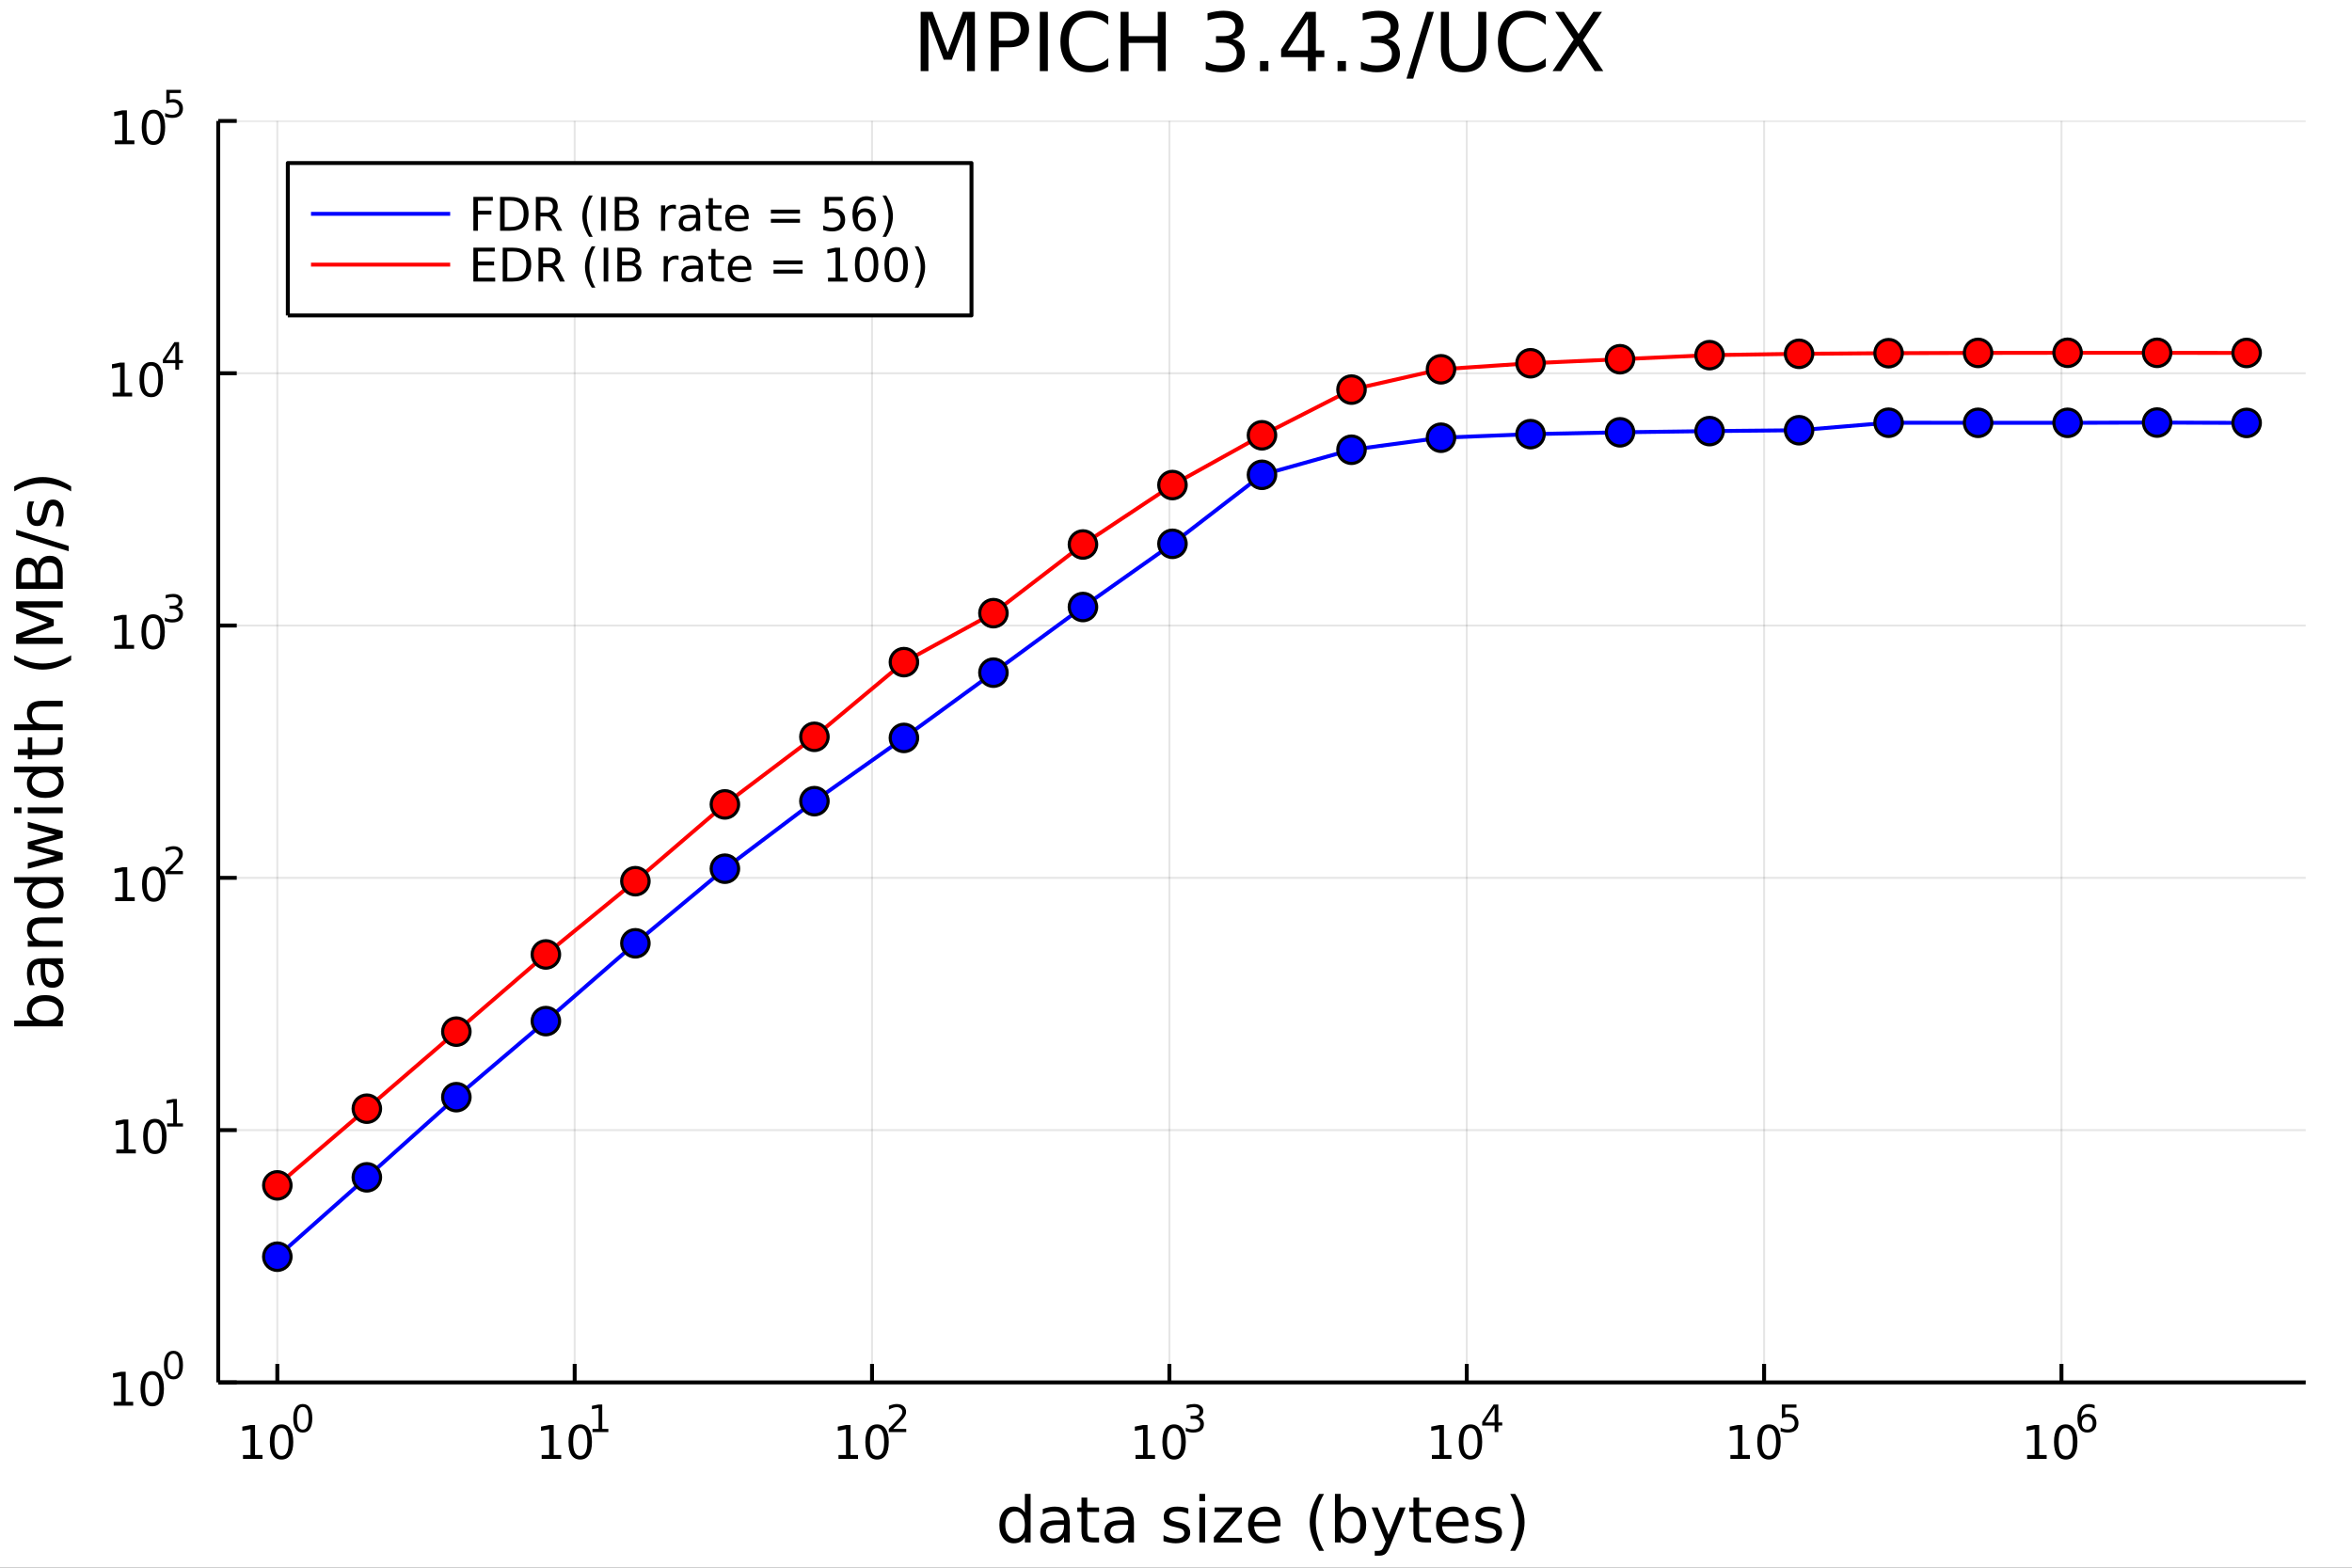 <?xml version="1.0" encoding="utf-8"?>
<svg xmlns="http://www.w3.org/2000/svg" xmlns:xlink="http://www.w3.org/1999/xlink" width="600" height="400" viewBox="0 0 2400 1600">
<rect x="0" y="0" width="2400" height="1600" fill="#333333" stroke="none"/>
<defs>
  <clipPath id="clip910">
    <rect x="0" y="0" width="2400" height="1600"/>
  </clipPath>
</defs>
<path clip-path="url(#clip910)" d="
M0 1600 L2400 1600 L2400 0 L0 0  Z
  " fill="#ffffff" fill-rule="evenodd" fill-opacity="1"/>
<defs>
  <clipPath id="clip911">
    <rect x="480" y="0" width="1681" height="1600"/>
  </clipPath>
</defs>
<path clip-path="url(#clip910)" d="
M222.69 1410.9 L2352.76 1410.9 L2352.76 123.472 L222.69 123.472  Z
  " fill="#ffffff" fill-rule="evenodd" fill-opacity="1"/>
<defs>
  <clipPath id="clip912">
    <rect x="222" y="123" width="2131" height="1288"/>
  </clipPath>
</defs>
<polyline clip-path="url(#clip912)" style="stroke:#000000; stroke-linecap:butt; stroke-linejoin:round; stroke-width:2; stroke-opacity:0.1; fill:none" points="
  282.975,1410.9 282.975,123.472 
  "/>
<polyline clip-path="url(#clip912)" style="stroke:#000000; stroke-linecap:butt; stroke-linejoin:round; stroke-width:2; stroke-opacity:0.1; fill:none" points="
  586.403,1410.9 586.403,123.472 
  "/>
<polyline clip-path="url(#clip912)" style="stroke:#000000; stroke-linecap:butt; stroke-linejoin:round; stroke-width:2; stroke-opacity:0.1; fill:none" points="
  889.83,1410.9 889.83,123.472 
  "/>
<polyline clip-path="url(#clip912)" style="stroke:#000000; stroke-linecap:butt; stroke-linejoin:round; stroke-width:2; stroke-opacity:0.1; fill:none" points="
  1193.26,1410.9 1193.26,123.472 
  "/>
<polyline clip-path="url(#clip912)" style="stroke:#000000; stroke-linecap:butt; stroke-linejoin:round; stroke-width:2; stroke-opacity:0.1; fill:none" points="
  1496.68,1410.9 1496.68,123.472 
  "/>
<polyline clip-path="url(#clip912)" style="stroke:#000000; stroke-linecap:butt; stroke-linejoin:round; stroke-width:2; stroke-opacity:0.1; fill:none" points="
  1800.11,1410.9 1800.11,123.472 
  "/>
<polyline clip-path="url(#clip912)" style="stroke:#000000; stroke-linecap:butt; stroke-linejoin:round; stroke-width:2; stroke-opacity:0.1; fill:none" points="
  2103.54,1410.9 2103.54,123.472 
  "/>
<polyline clip-path="url(#clip910)" style="stroke:#000000; stroke-linecap:butt; stroke-linejoin:round; stroke-width:4; stroke-opacity:1; fill:none" points="
  222.69,1410.9 2352.76,1410.9 
  "/>
<polyline clip-path="url(#clip910)" style="stroke:#000000; stroke-linecap:butt; stroke-linejoin:round; stroke-width:4; stroke-opacity:1; fill:none" points="
  282.975,1410.9 282.975,1392 
  "/>
<polyline clip-path="url(#clip910)" style="stroke:#000000; stroke-linecap:butt; stroke-linejoin:round; stroke-width:4; stroke-opacity:1; fill:none" points="
  586.403,1410.9 586.403,1392 
  "/>
<polyline clip-path="url(#clip910)" style="stroke:#000000; stroke-linecap:butt; stroke-linejoin:round; stroke-width:4; stroke-opacity:1; fill:none" points="
  889.83,1410.9 889.83,1392 
  "/>
<polyline clip-path="url(#clip910)" style="stroke:#000000; stroke-linecap:butt; stroke-linejoin:round; stroke-width:4; stroke-opacity:1; fill:none" points="
  1193.26,1410.9 1193.26,1392 
  "/>
<polyline clip-path="url(#clip910)" style="stroke:#000000; stroke-linecap:butt; stroke-linejoin:round; stroke-width:4; stroke-opacity:1; fill:none" points="
  1496.68,1410.9 1496.68,1392 
  "/>
<polyline clip-path="url(#clip910)" style="stroke:#000000; stroke-linecap:butt; stroke-linejoin:round; stroke-width:4; stroke-opacity:1; fill:none" points="
  1800.11,1410.9 1800.11,1392 
  "/>
<polyline clip-path="url(#clip910)" style="stroke:#000000; stroke-linecap:butt; stroke-linejoin:round; stroke-width:4; stroke-opacity:1; fill:none" points="
  2103.54,1410.9 2103.54,1392 
  "/>
<path clip-path="url(#clip910)" d="M247.958 1485.02 L255.597 1485.02 L255.597 1458.66 L247.287 1460.32 L247.287 1456.06 L255.551 1454.4 L260.226 1454.4 L260.226 1485.02 L267.865 1485.02 L267.865 1488.96 L247.958 1488.96 L247.958 1485.02 Z" fill="#000000" fill-rule="evenodd" fill-opacity="1" /><path clip-path="url(#clip910)" d="M287.31 1457.48 Q283.699 1457.48 281.87 1461.04 Q280.064 1464.58 280.064 1471.71 Q280.064 1478.82 281.87 1482.38 Q283.699 1485.92 287.31 1485.92 Q290.944 1485.92 292.749 1482.38 Q294.578 1478.82 294.578 1471.71 Q294.578 1464.58 292.749 1461.04 Q290.944 1457.48 287.31 1457.48 M287.31 1453.77 Q293.12 1453.77 296.175 1458.38 Q299.254 1462.96 299.254 1471.71 Q299.254 1480.44 296.175 1485.04 Q293.12 1489.63 287.31 1489.63 Q281.5 1489.63 278.421 1485.04 Q275.365 1480.44 275.365 1471.71 Q275.365 1462.96 278.421 1458.38 Q281.5 1453.77 287.31 1453.77 Z" fill="#000000" fill-rule="evenodd" fill-opacity="1" /><path clip-path="url(#clip910)" d="M308.959 1435.97 Q306.025 1435.97 304.539 1438.86 Q303.072 1441.74 303.072 1447.53 Q303.072 1453.31 304.539 1456.2 Q306.025 1459.08 308.959 1459.08 Q311.912 1459.08 313.379 1456.2 Q314.864 1453.31 314.864 1447.53 Q314.864 1441.74 313.379 1438.86 Q311.912 1435.97 308.959 1435.97 M308.959 1432.96 Q313.68 1432.96 316.162 1436.7 Q318.664 1440.43 318.664 1447.53 Q318.664 1454.62 316.162 1458.37 Q313.68 1462.09 308.959 1462.09 Q304.238 1462.09 301.737 1458.37 Q299.254 1454.62 299.254 1447.53 Q299.254 1440.43 301.737 1436.7 Q304.238 1432.96 308.959 1432.96 Z" fill="#000000" fill-rule="evenodd" fill-opacity="1" /><path clip-path="url(#clip910)" d="M552.73 1485.02 L560.369 1485.02 L560.369 1458.66 L552.059 1460.32 L552.059 1456.06 L560.323 1454.4 L564.999 1454.4 L564.999 1485.02 L572.637 1485.02 L572.637 1488.96 L552.73 1488.96 L552.73 1485.02 Z" fill="#000000" fill-rule="evenodd" fill-opacity="1" /><path clip-path="url(#clip910)" d="M592.082 1457.48 Q588.471 1457.48 586.642 1461.04 Q584.836 1464.58 584.836 1471.71 Q584.836 1478.82 586.642 1482.38 Q588.471 1485.92 592.082 1485.92 Q595.716 1485.92 597.522 1482.38 Q599.35 1478.82 599.35 1471.71 Q599.35 1464.58 597.522 1461.04 Q595.716 1457.48 592.082 1457.48 M592.082 1453.77 Q597.892 1453.77 600.947 1458.38 Q604.026 1462.96 604.026 1471.71 Q604.026 1480.44 600.947 1485.04 Q597.892 1489.63 592.082 1489.63 Q586.272 1489.63 583.193 1485.04 Q580.137 1480.44 580.137 1471.71 Q580.137 1462.96 583.193 1458.38 Q586.272 1453.77 592.082 1453.77 Z" fill="#000000" fill-rule="evenodd" fill-opacity="1" /><path clip-path="url(#clip910)" d="M604.572 1458.35 L610.778 1458.35 L610.778 1436.93 L604.026 1438.28 L604.026 1434.82 L610.74 1433.47 L614.54 1433.47 L614.54 1458.35 L620.746 1458.35 L620.746 1461.55 L604.572 1461.55 L604.572 1458.35 Z" fill="#000000" fill-rule="evenodd" fill-opacity="1" /><path clip-path="url(#clip910)" d="M855.603 1485.02 L863.241 1485.02 L863.241 1458.66 L854.931 1460.32 L854.931 1456.06 L863.195 1454.4 L867.871 1454.4 L867.871 1485.02 L875.51 1485.02 L875.51 1488.96 L855.603 1488.96 L855.603 1485.02 Z" fill="#000000" fill-rule="evenodd" fill-opacity="1" /><path clip-path="url(#clip910)" d="M894.954 1457.48 Q891.343 1457.48 889.514 1461.04 Q887.709 1464.58 887.709 1471.71 Q887.709 1478.82 889.514 1482.38 Q891.343 1485.92 894.954 1485.92 Q898.588 1485.92 900.394 1482.38 Q902.223 1478.82 902.223 1471.71 Q902.223 1464.58 900.394 1461.04 Q898.588 1457.48 894.954 1457.48 M894.954 1453.77 Q900.764 1453.77 903.82 1458.38 Q906.899 1462.96 906.899 1471.71 Q906.899 1480.44 903.82 1485.04 Q900.764 1489.63 894.954 1489.63 Q889.144 1489.63 886.065 1485.04 Q883.01 1480.44 883.01 1471.71 Q883.01 1462.96 886.065 1458.38 Q889.144 1453.77 894.954 1453.77 Z" fill="#000000" fill-rule="evenodd" fill-opacity="1" /><path clip-path="url(#clip910)" d="M911.469 1458.35 L924.728 1458.35 L924.728 1461.55 L906.899 1461.55 L906.899 1458.35 Q909.061 1456.11 912.785 1452.35 Q916.528 1448.57 917.487 1447.48 Q919.312 1445.43 920.026 1444.02 Q920.76 1442.59 920.76 1441.22 Q920.76 1438.98 919.18 1437.57 Q917.619 1436.16 915.099 1436.16 Q913.312 1436.16 911.318 1436.78 Q909.344 1437.4 907.087 1438.66 L907.087 1434.82 Q909.381 1433.9 911.375 1433.43 Q913.368 1432.96 915.024 1432.96 Q919.387 1432.96 921.982 1435.14 Q924.578 1437.32 924.578 1440.97 Q924.578 1442.7 923.92 1444.26 Q923.28 1445.8 921.569 1447.91 Q921.098 1448.46 918.578 1451.07 Q916.058 1453.67 911.469 1458.35 Z" fill="#000000" fill-rule="evenodd" fill-opacity="1" /><path clip-path="url(#clip910)" d="M1158.7 1485.02 L1166.34 1485.02 L1166.34 1458.66 L1158.03 1460.32 L1158.03 1456.06 L1166.29 1454.4 L1170.97 1454.4 L1170.97 1485.02 L1178.61 1485.02 L1178.61 1488.96 L1158.7 1488.96 L1158.7 1485.02 Z" fill="#000000" fill-rule="evenodd" fill-opacity="1" /><path clip-path="url(#clip910)" d="M1198.05 1457.48 Q1194.44 1457.48 1192.61 1461.04 Q1190.81 1464.58 1190.81 1471.71 Q1190.81 1478.82 1192.61 1482.38 Q1194.44 1485.92 1198.05 1485.92 Q1201.69 1485.92 1203.49 1482.38 Q1205.32 1478.82 1205.32 1471.71 Q1205.32 1464.58 1203.49 1461.04 Q1201.69 1457.48 1198.05 1457.48 M1198.05 1453.77 Q1203.86 1453.77 1206.92 1458.38 Q1210 1462.96 1210 1471.71 Q1210 1480.44 1206.92 1485.04 Q1203.86 1489.63 1198.05 1489.63 Q1192.24 1489.63 1189.16 1485.04 Q1186.11 1480.44 1186.11 1471.71 Q1186.11 1462.96 1189.16 1458.38 Q1192.24 1453.77 1198.05 1453.77 Z" fill="#000000" fill-rule="evenodd" fill-opacity="1" /><path clip-path="url(#clip910)" d="M1222.69 1446.41 Q1225.42 1446.99 1226.94 1448.83 Q1228.48 1450.68 1228.48 1453.38 Q1228.48 1457.54 1225.63 1459.82 Q1222.77 1462.09 1217.5 1462.09 Q1215.73 1462.09 1213.85 1461.73 Q1211.99 1461.4 1210 1460.7 L1210 1457.03 Q1211.58 1457.95 1213.46 1458.42 Q1215.34 1458.89 1217.39 1458.89 Q1220.96 1458.89 1222.82 1457.48 Q1224.7 1456.07 1224.7 1453.38 Q1224.7 1450.9 1222.96 1449.51 Q1221.22 1448.1 1218.12 1448.1 L1214.85 1448.1 L1214.85 1444.98 L1218.27 1444.98 Q1221.07 1444.98 1222.56 1443.87 Q1224.05 1442.74 1224.05 1440.63 Q1224.05 1438.47 1222.5 1437.32 Q1220.98 1436.16 1218.12 1436.16 Q1216.56 1436.16 1214.77 1436.49 Q1212.99 1436.83 1210.84 1437.55 L1210.84 1434.16 Q1213.01 1433.56 1214.89 1433.26 Q1216.79 1432.96 1218.46 1432.96 Q1222.79 1432.96 1225.31 1434.93 Q1227.83 1436.89 1227.83 1440.24 Q1227.83 1442.57 1226.49 1444.19 Q1225.16 1445.79 1222.69 1446.41 Z" fill="#000000" fill-rule="evenodd" fill-opacity="1" /><path clip-path="url(#clip910)" d="M1461.14 1485.02 L1468.78 1485.02 L1468.78 1458.66 L1460.47 1460.32 L1460.47 1456.06 L1468.73 1454.4 L1473.41 1454.4 L1473.41 1485.02 L1481.05 1485.02 L1481.05 1488.96 L1461.14 1488.96 L1461.14 1485.02 Z" fill="#000000" fill-rule="evenodd" fill-opacity="1" /><path clip-path="url(#clip910)" d="M1500.49 1457.48 Q1496.88 1457.48 1495.05 1461.04 Q1493.25 1464.58 1493.25 1471.71 Q1493.25 1478.82 1495.05 1482.38 Q1496.88 1485.92 1500.49 1485.92 Q1504.13 1485.92 1505.93 1482.38 Q1507.76 1478.82 1507.76 1471.71 Q1507.76 1464.58 1505.93 1461.04 Q1504.13 1457.48 1500.49 1457.48 M1500.49 1453.77 Q1506.3 1453.77 1509.36 1458.38 Q1512.44 1462.96 1512.44 1471.71 Q1512.44 1480.44 1509.36 1485.04 Q1506.3 1489.63 1500.49 1489.63 Q1494.68 1489.63 1491.6 1485.04 Q1488.55 1480.44 1488.55 1471.71 Q1488.55 1462.96 1491.6 1458.38 Q1494.68 1453.77 1500.49 1453.77 Z" fill="#000000" fill-rule="evenodd" fill-opacity="1" /><path clip-path="url(#clip910)" d="M1525.11 1436.78 L1515.52 1451.77 L1525.11 1451.77 L1525.11 1436.78 M1524.12 1433.47 L1528.89 1433.47 L1528.89 1451.77 L1532.9 1451.77 L1532.9 1454.93 L1528.89 1454.93 L1528.89 1461.55 L1525.11 1461.55 L1525.11 1454.93 L1512.44 1454.93 L1512.44 1451.26 L1524.12 1433.47 Z" fill="#000000" fill-rule="evenodd" fill-opacity="1" /><path clip-path="url(#clip910)" d="M1765.72 1485.02 L1773.35 1485.02 L1773.35 1458.66 L1765.04 1460.32 L1765.04 1456.06 L1773.31 1454.4 L1777.98 1454.4 L1777.98 1485.02 L1785.62 1485.02 L1785.62 1488.96 L1765.72 1488.96 L1765.72 1485.02 Z" fill="#000000" fill-rule="evenodd" fill-opacity="1" /><path clip-path="url(#clip910)" d="M1805.07 1457.48 Q1801.46 1457.48 1799.63 1461.04 Q1797.82 1464.58 1797.82 1471.71 Q1797.82 1478.82 1799.63 1482.38 Q1801.46 1485.92 1805.07 1485.92 Q1808.7 1485.92 1810.51 1482.38 Q1812.34 1478.82 1812.34 1471.71 Q1812.34 1464.58 1810.51 1461.04 Q1808.7 1457.48 1805.07 1457.48 M1805.07 1453.77 Q1810.88 1453.77 1813.93 1458.38 Q1817.01 1462.96 1817.01 1471.71 Q1817.01 1480.44 1813.93 1485.04 Q1810.88 1489.63 1805.07 1489.63 Q1799.26 1489.63 1796.18 1485.04 Q1793.12 1480.44 1793.12 1471.71 Q1793.12 1462.96 1796.18 1458.38 Q1799.26 1453.77 1805.07 1453.77 Z" fill="#000000" fill-rule="evenodd" fill-opacity="1" /><path clip-path="url(#clip910)" d="M1818.2 1433.47 L1833.11 1433.47 L1833.11 1436.66 L1821.68 1436.66 L1821.68 1443.55 Q1822.5 1443.27 1823.33 1443.13 Q1824.16 1442.98 1824.99 1442.98 Q1829.69 1442.98 1832.43 1445.56 Q1835.18 1448.14 1835.18 1452.54 Q1835.18 1457.07 1832.36 1459.59 Q1829.54 1462.09 1824.4 1462.09 Q1822.63 1462.09 1820.79 1461.79 Q1818.97 1461.49 1817.01 1460.89 L1817.01 1457.07 Q1818.7 1457.99 1820.51 1458.44 Q1822.32 1458.89 1824.33 1458.89 Q1827.58 1458.89 1829.48 1457.18 Q1831.38 1455.47 1831.38 1452.54 Q1831.38 1449.6 1829.48 1447.89 Q1827.58 1446.18 1824.33 1446.18 Q1822.8 1446.18 1821.28 1446.52 Q1819.78 1446.86 1818.2 1447.57 L1818.2 1433.47 Z" fill="#000000" fill-rule="evenodd" fill-opacity="1" /><path clip-path="url(#clip910)" d="M2068.53 1485.02 L2076.17 1485.02 L2076.17 1458.66 L2067.86 1460.32 L2067.86 1456.06 L2076.12 1454.4 L2080.8 1454.4 L2080.8 1485.02 L2088.44 1485.02 L2088.44 1488.96 L2068.53 1488.96 L2068.53 1485.02 Z" fill="#000000" fill-rule="evenodd" fill-opacity="1" /><path clip-path="url(#clip910)" d="M2107.88 1457.48 Q2104.27 1457.48 2102.44 1461.04 Q2100.64 1464.58 2100.64 1471.71 Q2100.64 1478.82 2102.44 1482.38 Q2104.27 1485.92 2107.88 1485.92 Q2111.52 1485.92 2113.32 1482.38 Q2115.15 1478.82 2115.15 1471.71 Q2115.15 1464.58 2113.32 1461.04 Q2111.52 1457.48 2107.88 1457.48 M2107.88 1453.77 Q2113.69 1453.77 2116.75 1458.38 Q2119.83 1462.96 2119.83 1471.71 Q2119.83 1480.44 2116.75 1485.04 Q2113.69 1489.63 2107.88 1489.63 Q2102.07 1489.63 2098.99 1485.04 Q2095.94 1480.44 2095.94 1471.71 Q2095.94 1462.96 2098.99 1458.38 Q2102.07 1453.77 2107.88 1453.77 Z" fill="#000000" fill-rule="evenodd" fill-opacity="1" /><path clip-path="url(#clip910)" d="M2129.85 1445.99 Q2127.29 1445.99 2125.79 1447.74 Q2124.3 1449.49 2124.3 1452.54 Q2124.3 1455.57 2125.79 1457.33 Q2127.29 1459.08 2129.85 1459.08 Q2132.41 1459.08 2133.9 1457.33 Q2135.4 1455.57 2135.4 1452.54 Q2135.4 1449.49 2133.9 1447.74 Q2132.41 1445.99 2129.85 1445.99 M2137.39 1434.09 L2137.39 1437.55 Q2135.96 1436.87 2134.5 1436.51 Q2133.05 1436.16 2131.62 1436.16 Q2127.86 1436.16 2125.86 1438.69 Q2123.89 1441.23 2123.61 1446.37 Q2124.72 1444.73 2126.39 1443.87 Q2128.07 1442.98 2130.08 1442.98 Q2134.31 1442.98 2136.75 1445.56 Q2139.22 1448.12 2139.22 1452.54 Q2139.22 1456.86 2136.66 1459.48 Q2134.1 1462.09 2129.85 1462.09 Q2124.98 1462.09 2122.4 1458.37 Q2119.83 1454.62 2119.83 1447.53 Q2119.83 1440.88 2122.99 1436.93 Q2126.15 1432.96 2131.47 1432.96 Q2132.9 1432.96 2134.35 1433.24 Q2135.81 1433.52 2137.39 1434.09 Z" fill="#000000" fill-rule="evenodd" fill-opacity="1" /><path clip-path="url(#clip910)" d="M1045.78 1543.95 L1045.78 1524.66 L1051.63 1524.66 L1051.63 1574.19 L1045.78 1574.19 L1045.78 1568.84 Q1043.93 1572.02 1041.1 1573.58 Q1038.3 1575.11 1034.35 1575.11 Q1027.89 1575.11 1023.82 1569.95 Q1019.77 1564.8 1019.77 1556.39 Q1019.77 1547.99 1023.82 1542.83 Q1027.89 1537.68 1034.35 1537.68 Q1038.3 1537.68 1041.1 1539.24 Q1043.93 1540.77 1045.78 1543.95 M1025.82 1556.39 Q1025.82 1562.85 1028.46 1566.55 Q1031.14 1570.21 1035.78 1570.21 Q1040.43 1570.21 1043.1 1566.55 Q1045.78 1562.85 1045.78 1556.39 Q1045.78 1549.93 1043.1 1546.27 Q1040.43 1542.58 1035.78 1542.58 Q1031.14 1542.58 1028.46 1546.27 Q1025.82 1549.93 1025.82 1556.39 Z" fill="#000000" fill-rule="evenodd" fill-opacity="1" /><path clip-path="url(#clip910)" d="M1079.9 1556.27 Q1072.8 1556.27 1070.06 1557.89 Q1067.33 1559.51 1067.33 1563.43 Q1067.33 1566.55 1069.36 1568.39 Q1071.43 1570.21 1074.97 1570.21 Q1079.84 1570.21 1082.76 1566.77 Q1085.72 1563.3 1085.72 1557.57 L1085.72 1556.27 L1079.9 1556.27 M1091.58 1553.85 L1091.58 1574.19 L1085.72 1574.19 L1085.72 1568.77 Q1083.72 1572.02 1080.73 1573.58 Q1077.73 1575.11 1073.41 1575.11 Q1067.93 1575.11 1064.68 1572.05 Q1061.47 1568.97 1061.47 1563.81 Q1061.47 1557.79 1065.48 1554.74 Q1069.52 1551.68 1077.51 1551.68 L1085.72 1551.68 L1085.72 1551.11 Q1085.72 1547.07 1083.05 1544.87 Q1080.41 1542.64 1075.6 1542.64 Q1072.55 1542.64 1069.65 1543.38 Q1066.75 1544.11 1064.08 1545.57 L1064.08 1540.16 Q1067.29 1538.92 1070.32 1538.31 Q1073.34 1537.68 1076.21 1537.68 Q1083.94 1537.68 1087.76 1541.69 Q1091.58 1545.7 1091.58 1553.85 Z" fill="#000000" fill-rule="evenodd" fill-opacity="1" /><path clip-path="url(#clip910)" d="M1109.44 1528.42 L1109.44 1538.54 L1121.5 1538.54 L1121.5 1543.09 L1109.44 1543.09 L1109.44 1562.44 Q1109.44 1566.8 1110.61 1568.04 Q1111.82 1569.28 1115.48 1569.28 L1121.5 1569.28 L1121.5 1574.19 L1115.48 1574.19 Q1108.7 1574.19 1106.13 1571.67 Q1103.55 1569.12 1103.55 1562.44 L1103.55 1543.09 L1099.25 1543.09 L1099.25 1538.54 L1103.55 1538.54 L1103.55 1528.42 L1109.44 1528.42 Z" fill="#000000" fill-rule="evenodd" fill-opacity="1" /><path clip-path="url(#clip910)" d="M1145.4 1556.27 Q1138.3 1556.27 1135.57 1557.89 Q1132.83 1559.51 1132.83 1563.43 Q1132.83 1566.55 1134.87 1568.39 Q1136.94 1570.21 1140.47 1570.21 Q1145.34 1570.21 1148.27 1566.77 Q1151.23 1563.3 1151.23 1557.57 L1151.23 1556.27 L1145.4 1556.27 M1157.08 1553.85 L1157.08 1574.19 L1151.23 1574.19 L1151.23 1568.77 Q1149.22 1572.02 1146.23 1573.58 Q1143.24 1575.11 1138.91 1575.11 Q1133.43 1575.11 1130.19 1572.05 Q1126.97 1568.97 1126.97 1563.81 Q1126.97 1557.79 1130.98 1554.74 Q1135.03 1551.68 1143.01 1551.68 L1151.23 1551.68 L1151.23 1551.11 Q1151.23 1547.07 1148.55 1544.87 Q1145.91 1542.64 1141.1 1542.64 Q1138.05 1542.64 1135.15 1543.38 Q1132.26 1544.11 1129.58 1545.57 L1129.58 1540.16 Q1132.8 1538.92 1135.82 1538.31 Q1138.85 1537.68 1141.71 1537.68 Q1149.44 1537.68 1153.26 1541.69 Q1157.08 1545.7 1157.08 1553.85 Z" fill="#000000" fill-rule="evenodd" fill-opacity="1" /><path clip-path="url(#clip910)" d="M1212.59 1539.59 L1212.59 1545.13 Q1210.11 1543.85 1207.44 1543.22 Q1204.76 1542.58 1201.9 1542.58 Q1197.54 1542.58 1195.34 1543.92 Q1193.18 1545.25 1193.18 1547.93 Q1193.18 1549.96 1194.74 1551.14 Q1196.3 1552.29 1201.01 1553.34 L1203.01 1553.78 Q1209.25 1555.12 1211.86 1557.57 Q1214.5 1559.99 1214.5 1564.35 Q1214.5 1569.32 1210.55 1572.21 Q1206.64 1575.11 1199.76 1575.11 Q1196.9 1575.11 1193.78 1574.54 Q1190.69 1573.99 1187.26 1572.88 L1187.26 1566.83 Q1190.5 1568.52 1193.65 1569.38 Q1196.8 1570.21 1199.89 1570.21 Q1204.03 1570.21 1206.26 1568.81 Q1208.49 1567.37 1208.49 1564.8 Q1208.49 1562.41 1206.86 1561.14 Q1205.27 1559.86 1199.83 1558.68 L1197.79 1558.21 Q1192.35 1557.06 1189.93 1554.71 Q1187.51 1552.32 1187.51 1548.18 Q1187.51 1543.15 1191.08 1540.42 Q1194.64 1537.68 1201.2 1537.68 Q1204.44 1537.68 1207.31 1538.16 Q1210.17 1538.63 1212.59 1539.59 Z" fill="#000000" fill-rule="evenodd" fill-opacity="1" /><path clip-path="url(#clip910)" d="M1223.83 1538.54 L1229.68 1538.54 L1229.68 1574.19 L1223.83 1574.19 L1223.83 1538.54 M1223.83 1524.66 L1229.68 1524.66 L1229.68 1532.08 L1223.83 1532.08 L1223.83 1524.66 Z" fill="#000000" fill-rule="evenodd" fill-opacity="1" /><path clip-path="url(#clip910)" d="M1239.39 1538.54 L1267.21 1538.54 L1267.21 1543.88 L1245.18 1569.51 L1267.21 1569.51 L1267.21 1574.19 L1238.6 1574.19 L1238.6 1568.84 L1260.62 1543.22 L1239.39 1543.22 L1239.39 1538.54 Z" fill="#000000" fill-rule="evenodd" fill-opacity="1" /><path clip-path="url(#clip910)" d="M1306.65 1554.9 L1306.65 1557.76 L1279.72 1557.76 Q1280.1 1563.81 1283.35 1566.99 Q1286.63 1570.14 1292.45 1570.14 Q1295.82 1570.14 1298.97 1569.32 Q1302.16 1568.49 1305.28 1566.83 L1305.28 1572.37 Q1302.13 1573.71 1298.82 1574.41 Q1295.51 1575.11 1292.1 1575.11 Q1283.57 1575.11 1278.57 1570.14 Q1273.61 1565.18 1273.61 1556.71 Q1273.61 1547.96 1278.32 1542.83 Q1283.06 1537.68 1291.08 1537.68 Q1298.27 1537.68 1302.44 1542.33 Q1306.65 1546.94 1306.65 1554.9 M1300.79 1553.18 Q1300.73 1548.37 1298.08 1545.51 Q1295.47 1542.64 1291.14 1542.64 Q1286.24 1542.64 1283.28 1545.41 Q1280.35 1548.18 1279.91 1553.21 L1300.79 1553.18 Z" fill="#000000" fill-rule="evenodd" fill-opacity="1" /><path clip-path="url(#clip910)" d="M1351.05 1524.72 Q1346.78 1532.04 1344.71 1539.21 Q1342.64 1546.37 1342.64 1553.72 Q1342.64 1561.07 1344.71 1568.3 Q1346.81 1575.49 1351.05 1582.78 L1345.95 1582.78 Q1341.18 1575.3 1338.79 1568.07 Q1336.44 1560.85 1336.44 1553.72 Q1336.44 1546.62 1338.79 1539.43 Q1341.15 1532.24 1345.95 1524.72 L1351.05 1524.72 Z" fill="#000000" fill-rule="evenodd" fill-opacity="1" /><path clip-path="url(#clip910)" d="M1388 1556.39 Q1388 1549.93 1385.33 1546.27 Q1382.68 1542.58 1378.04 1542.58 Q1373.39 1542.58 1370.72 1546.27 Q1368.07 1549.93 1368.07 1556.39 Q1368.07 1562.85 1370.72 1566.55 Q1373.39 1570.21 1378.04 1570.21 Q1382.68 1570.21 1385.33 1566.55 Q1388 1562.85 1388 1556.39 M1368.07 1543.95 Q1369.92 1540.77 1372.72 1539.24 Q1375.55 1537.68 1379.47 1537.68 Q1385.96 1537.68 1390 1542.83 Q1394.08 1547.99 1394.08 1556.39 Q1394.08 1564.8 1390 1569.95 Q1385.96 1575.11 1379.47 1575.11 Q1375.55 1575.11 1372.72 1573.58 Q1369.92 1572.02 1368.07 1568.84 L1368.07 1574.19 L1362.19 1574.19 L1362.19 1524.66 L1368.07 1524.66 L1368.07 1543.95 Z" fill="#000000" fill-rule="evenodd" fill-opacity="1" /><path clip-path="url(#clip910)" d="M1418.62 1577.5 Q1416.14 1583.86 1413.78 1585.8 Q1411.42 1587.74 1407.48 1587.74 L1402.8 1587.74 L1402.8 1582.84 L1406.24 1582.84 Q1408.66 1582.84 1409.99 1581.7 Q1411.33 1580.55 1412.95 1576.29 L1414 1573.61 L1399.58 1538.54 L1405.79 1538.54 L1416.93 1566.42 L1428.07 1538.54 L1434.28 1538.54 L1418.62 1577.5 Z" fill="#000000" fill-rule="evenodd" fill-opacity="1" /><path clip-path="url(#clip910)" d="M1448.15 1528.42 L1448.15 1538.54 L1460.22 1538.54 L1460.22 1543.09 L1448.15 1543.09 L1448.15 1562.44 Q1448.15 1566.8 1449.33 1568.04 Q1450.54 1569.28 1454.2 1569.28 L1460.22 1569.28 L1460.22 1574.19 L1454.2 1574.19 Q1447.42 1574.19 1444.84 1571.67 Q1442.27 1569.12 1442.27 1562.44 L1442.27 1543.09 L1437.97 1543.09 L1437.97 1538.54 L1442.27 1538.54 L1442.27 1528.42 L1448.15 1528.42 Z" fill="#000000" fill-rule="evenodd" fill-opacity="1" /><path clip-path="url(#clip910)" d="M1498.41 1554.9 L1498.41 1557.76 L1471.49 1557.76 Q1471.87 1563.81 1475.11 1566.99 Q1478.39 1570.14 1484.22 1570.14 Q1487.59 1570.14 1490.74 1569.32 Q1493.92 1568.49 1497.04 1566.83 L1497.04 1572.37 Q1493.89 1573.71 1490.58 1574.41 Q1487.27 1575.11 1483.87 1575.11 Q1475.34 1575.11 1470.34 1570.14 Q1465.37 1565.18 1465.37 1556.71 Q1465.37 1547.96 1470.08 1542.83 Q1474.83 1537.68 1482.85 1537.68 Q1490.04 1537.68 1494.21 1542.33 Q1498.41 1546.94 1498.41 1554.9 M1492.56 1553.18 Q1492.49 1548.37 1489.85 1545.51 Q1487.24 1542.64 1482.91 1542.64 Q1478.01 1542.64 1475.05 1545.41 Q1472.12 1548.18 1471.68 1553.21 L1492.56 1553.18 Z" fill="#000000" fill-rule="evenodd" fill-opacity="1" /><path clip-path="url(#clip910)" d="M1530.75 1539.59 L1530.75 1545.13 Q1528.27 1543.85 1525.59 1543.22 Q1522.92 1542.58 1520.06 1542.58 Q1515.69 1542.58 1513.5 1543.92 Q1511.33 1545.25 1511.33 1547.93 Q1511.33 1549.96 1512.89 1551.14 Q1514.45 1552.29 1519.16 1553.34 L1521.17 1553.78 Q1527.41 1555.12 1530.02 1557.57 Q1532.66 1559.99 1532.66 1564.35 Q1532.66 1569.32 1528.71 1572.21 Q1524.8 1575.11 1517.92 1575.11 Q1515.06 1575.11 1511.94 1574.54 Q1508.85 1573.99 1505.41 1572.88 L1505.41 1566.83 Q1508.66 1568.52 1511.81 1569.38 Q1514.96 1570.21 1518.05 1570.21 Q1522.19 1570.21 1524.42 1568.81 Q1526.64 1567.37 1526.64 1564.8 Q1526.64 1562.41 1525.02 1561.14 Q1523.43 1559.86 1517.99 1558.68 L1515.95 1558.21 Q1510.51 1557.06 1508.09 1554.71 Q1505.67 1552.32 1505.67 1548.18 Q1505.67 1543.15 1509.23 1540.42 Q1512.8 1537.68 1519.36 1537.68 Q1522.6 1537.68 1525.47 1538.16 Q1528.33 1538.63 1530.75 1539.59 Z" fill="#000000" fill-rule="evenodd" fill-opacity="1" /><path clip-path="url(#clip910)" d="M1541.06 1524.72 L1546.15 1524.72 Q1550.93 1532.24 1553.28 1539.43 Q1555.67 1546.62 1555.67 1553.72 Q1555.67 1560.85 1553.28 1568.07 Q1550.93 1575.3 1546.15 1582.78 L1541.06 1582.78 Q1545.3 1575.49 1547.36 1568.3 Q1549.47 1561.07 1549.47 1553.72 Q1549.47 1546.37 1547.36 1539.21 Q1545.3 1532.04 1541.06 1524.72 Z" fill="#000000" fill-rule="evenodd" fill-opacity="1" /><polyline clip-path="url(#clip912)" style="stroke:#000000; stroke-linecap:butt; stroke-linejoin:round; stroke-width:2; stroke-opacity:0.1; fill:none" points="
  222.69,1410.9 2352.76,1410.9 
  "/>
<polyline clip-path="url(#clip912)" style="stroke:#000000; stroke-linecap:butt; stroke-linejoin:round; stroke-width:2; stroke-opacity:0.1; fill:none" points="
  222.69,1153.41 2352.76,1153.41 
  "/>
<polyline clip-path="url(#clip912)" style="stroke:#000000; stroke-linecap:butt; stroke-linejoin:round; stroke-width:2; stroke-opacity:0.1; fill:none" points="
  222.69,895.927 2352.76,895.927 
  "/>
<polyline clip-path="url(#clip912)" style="stroke:#000000; stroke-linecap:butt; stroke-linejoin:round; stroke-width:2; stroke-opacity:0.1; fill:none" points="
  222.69,638.442 2352.76,638.442 
  "/>
<polyline clip-path="url(#clip912)" style="stroke:#000000; stroke-linecap:butt; stroke-linejoin:round; stroke-width:2; stroke-opacity:0.1; fill:none" points="
  222.69,380.957 2352.76,380.957 
  "/>
<polyline clip-path="url(#clip912)" style="stroke:#000000; stroke-linecap:butt; stroke-linejoin:round; stroke-width:2; stroke-opacity:0.1; fill:none" points="
  222.69,123.472 2352.76,123.472 
  "/>
<polyline clip-path="url(#clip910)" style="stroke:#000000; stroke-linecap:butt; stroke-linejoin:round; stroke-width:4; stroke-opacity:1; fill:none" points="
  222.69,1410.9 222.69,123.472 
  "/>
<polyline clip-path="url(#clip910)" style="stroke:#000000; stroke-linecap:butt; stroke-linejoin:round; stroke-width:4; stroke-opacity:1; fill:none" points="
  222.69,1410.9 241.588,1410.9 
  "/>
<polyline clip-path="url(#clip910)" style="stroke:#000000; stroke-linecap:butt; stroke-linejoin:round; stroke-width:4; stroke-opacity:1; fill:none" points="
  222.69,1153.41 241.588,1153.41 
  "/>
<polyline clip-path="url(#clip910)" style="stroke:#000000; stroke-linecap:butt; stroke-linejoin:round; stroke-width:4; stroke-opacity:1; fill:none" points="
  222.69,895.927 241.588,895.927 
  "/>
<polyline clip-path="url(#clip910)" style="stroke:#000000; stroke-linecap:butt; stroke-linejoin:round; stroke-width:4; stroke-opacity:1; fill:none" points="
  222.69,638.442 241.588,638.442 
  "/>
<polyline clip-path="url(#clip910)" style="stroke:#000000; stroke-linecap:butt; stroke-linejoin:round; stroke-width:4; stroke-opacity:1; fill:none" points="
  222.69,380.957 241.588,380.957 
  "/>
<polyline clip-path="url(#clip910)" style="stroke:#000000; stroke-linecap:butt; stroke-linejoin:round; stroke-width:4; stroke-opacity:1; fill:none" points="
  222.69,123.472 241.588,123.472 
  "/>
<path clip-path="url(#clip910)" d="M115.985 1430.69 L123.624 1430.69 L123.624 1404.32 L115.313 1405.99 L115.313 1401.73 L123.577 1400.06 L128.253 1400.06 L128.253 1430.69 L135.892 1430.69 L135.892 1434.62 L115.985 1434.62 L115.985 1430.69 Z" fill="#000000" fill-rule="evenodd" fill-opacity="1" /><path clip-path="url(#clip910)" d="M155.336 1403.14 Q151.725 1403.14 149.897 1406.71 Q148.091 1410.25 148.091 1417.38 Q148.091 1424.49 149.897 1428.05 Q151.725 1431.59 155.336 1431.59 Q158.971 1431.59 160.776 1428.05 Q162.605 1424.49 162.605 1417.38 Q162.605 1410.25 160.776 1406.71 Q158.971 1403.14 155.336 1403.14 M155.336 1399.44 Q161.146 1399.44 164.202 1404.05 Q167.281 1408.63 167.281 1417.38 Q167.281 1426.11 164.202 1430.71 Q161.146 1435.3 155.336 1435.3 Q149.526 1435.3 146.447 1430.71 Q143.392 1426.11 143.392 1417.38 Q143.392 1408.63 146.447 1404.05 Q149.526 1399.44 155.336 1399.44 Z" fill="#000000" fill-rule="evenodd" fill-opacity="1" /><path clip-path="url(#clip910)" d="M176.986 1381.64 Q174.052 1381.64 172.566 1384.53 Q171.099 1387.41 171.099 1393.2 Q171.099 1398.98 172.566 1401.87 Q174.052 1404.75 176.986 1404.75 Q179.938 1404.75 181.405 1401.87 Q182.891 1398.98 182.891 1393.2 Q182.891 1387.41 181.405 1384.53 Q179.938 1381.64 176.986 1381.64 M176.986 1378.63 Q181.706 1378.63 184.189 1382.37 Q186.69 1386.09 186.69 1393.2 Q186.69 1400.29 184.189 1404.04 Q181.706 1407.76 176.986 1407.76 Q172.265 1407.76 169.763 1404.04 Q167.281 1400.29 167.281 1393.2 Q167.281 1386.09 169.763 1382.37 Q172.265 1378.63 176.986 1378.63 Z" fill="#000000" fill-rule="evenodd" fill-opacity="1" /><path clip-path="url(#clip910)" d="M118.674 1173.2 L126.313 1173.2 L126.313 1146.84 L118.003 1148.51 L118.003 1144.25 L126.267 1142.58 L130.943 1142.58 L130.943 1173.2 L138.581 1173.2 L138.581 1177.14 L118.674 1177.14 L118.674 1173.2 Z" fill="#000000" fill-rule="evenodd" fill-opacity="1" /><path clip-path="url(#clip910)" d="M158.026 1145.66 Q154.415 1145.66 152.586 1149.22 Q150.781 1152.76 150.781 1159.89 Q150.781 1167 152.586 1170.57 Q154.415 1174.11 158.026 1174.11 Q161.66 1174.11 163.466 1170.57 Q165.294 1167 165.294 1159.89 Q165.294 1152.76 163.466 1149.22 Q161.66 1145.66 158.026 1145.66 M158.026 1141.95 Q163.836 1141.95 166.892 1146.56 Q169.97 1151.14 169.97 1159.89 Q169.97 1168.62 166.892 1173.23 Q163.836 1177.81 158.026 1177.81 Q152.216 1177.81 149.137 1173.23 Q146.081 1168.62 146.081 1159.89 Q146.081 1151.14 149.137 1146.56 Q152.216 1141.95 158.026 1141.95 Z" fill="#000000" fill-rule="evenodd" fill-opacity="1" /><path clip-path="url(#clip910)" d="M170.516 1146.53 L176.722 1146.53 L176.722 1125.11 L169.97 1126.46 L169.97 1123 L176.685 1121.65 L180.484 1121.65 L180.484 1146.53 L186.69 1146.53 L186.69 1149.73 L170.516 1149.73 L170.516 1146.53 Z" fill="#000000" fill-rule="evenodd" fill-opacity="1" /><path clip-path="url(#clip910)" d="M117.565 915.719 L125.203 915.719 L125.203 889.354 L116.893 891.02 L116.893 886.761 L125.157 885.094 L129.833 885.094 L129.833 915.719 L137.472 915.719 L137.472 919.654 L117.565 919.654 L117.565 915.719 Z" fill="#000000" fill-rule="evenodd" fill-opacity="1" /><path clip-path="url(#clip910)" d="M156.916 888.173 Q153.305 888.173 151.476 891.738 Q149.671 895.28 149.671 902.409 Q149.671 909.516 151.476 913.08 Q153.305 916.622 156.916 916.622 Q160.55 916.622 162.356 913.08 Q164.185 909.516 164.185 902.409 Q164.185 895.28 162.356 891.738 Q160.55 888.173 156.916 888.173 M156.916 884.469 Q162.726 884.469 165.782 889.076 Q168.861 893.659 168.861 902.409 Q168.861 911.136 165.782 915.742 Q162.726 920.326 156.916 920.326 Q151.106 920.326 148.027 915.742 Q144.972 911.136 144.972 902.409 Q144.972 893.659 148.027 889.076 Q151.106 884.469 156.916 884.469 Z" fill="#000000" fill-rule="evenodd" fill-opacity="1" /><path clip-path="url(#clip910)" d="M173.431 889.047 L186.69 889.047 L186.69 892.244 L168.861 892.244 L168.861 889.047 Q171.023 886.809 174.747 883.047 Q178.49 879.267 179.449 878.176 Q181.274 876.126 181.988 874.715 Q182.722 873.286 182.722 871.913 Q182.722 869.675 181.142 868.264 Q179.581 866.854 177.061 866.854 Q175.274 866.854 173.28 867.474 Q171.306 868.095 169.049 869.355 L169.049 865.518 Q171.343 864.597 173.337 864.126 Q175.33 863.656 176.986 863.656 Q181.349 863.656 183.944 865.838 Q186.54 868.02 186.54 871.668 Q186.54 873.399 185.882 874.96 Q185.242 876.502 183.531 878.608 Q183.06 879.154 180.54 881.768 Q178.02 884.364 173.431 889.047 Z" fill="#000000" fill-rule="evenodd" fill-opacity="1" /><path clip-path="url(#clip910)" d="M116.906 658.234 L124.545 658.234 L124.545 631.869 L116.235 633.535 L116.235 629.276 L124.499 627.61 L129.175 627.61 L129.175 658.234 L136.814 658.234 L136.814 662.17 L116.906 662.17 L116.906 658.234 Z" fill="#000000" fill-rule="evenodd" fill-opacity="1" /><path clip-path="url(#clip910)" d="M156.258 630.688 Q152.647 630.688 150.818 634.253 Q149.013 637.795 149.013 644.924 Q149.013 652.031 150.818 655.595 Q152.647 659.137 156.258 659.137 Q159.892 659.137 161.698 655.595 Q163.526 652.031 163.526 644.924 Q163.526 637.795 161.698 634.253 Q159.892 630.688 156.258 630.688 M156.258 626.985 Q162.068 626.985 165.124 631.591 Q168.202 636.174 168.202 644.924 Q168.202 653.651 165.124 658.258 Q162.068 662.841 156.258 662.841 Q150.448 662.841 147.369 658.258 Q144.314 653.651 144.314 644.924 Q144.314 636.174 147.369 631.591 Q150.448 626.985 156.258 626.985 Z" fill="#000000" fill-rule="evenodd" fill-opacity="1" /><path clip-path="url(#clip910)" d="M180.898 619.619 Q183.625 620.202 185.148 622.045 Q186.69 623.888 186.69 626.597 Q186.69 630.753 183.832 633.029 Q180.973 635.305 175.707 635.305 Q173.939 635.305 172.058 634.947 Q170.196 634.609 168.202 633.913 L168.202 630.245 Q169.782 631.167 171.663 631.637 Q173.544 632.107 175.594 632.107 Q179.167 632.107 181.029 630.697 Q182.91 629.286 182.91 626.597 Q182.91 624.114 181.161 622.722 Q179.431 621.312 176.327 621.312 L173.055 621.312 L173.055 618.189 L176.478 618.189 Q179.28 618.189 180.766 617.08 Q182.252 615.951 182.252 613.845 Q182.252 611.682 180.709 610.535 Q179.186 609.369 176.327 609.369 Q174.766 609.369 172.979 609.707 Q171.193 610.046 169.049 610.76 L169.049 607.375 Q171.212 606.773 173.092 606.472 Q174.992 606.171 176.666 606.171 Q180.992 606.171 183.512 608.146 Q186.032 610.102 186.032 613.45 Q186.032 615.782 184.697 617.4 Q183.361 618.998 180.898 619.619 Z" fill="#000000" fill-rule="evenodd" fill-opacity="1" /><path clip-path="url(#clip910)" d="M114.931 400.749 L122.57 400.749 L122.57 374.384 L114.26 376.051 L114.26 371.791 L122.524 370.125 L127.2 370.125 L127.2 400.749 L134.839 400.749 L134.839 404.685 L114.931 404.685 L114.931 400.749 Z" fill="#000000" fill-rule="evenodd" fill-opacity="1" /><path clip-path="url(#clip910)" d="M154.283 373.203 Q150.672 373.203 148.843 376.768 Q147.038 380.31 147.038 387.439 Q147.038 394.546 148.843 398.111 Q150.672 401.652 154.283 401.652 Q157.917 401.652 159.723 398.111 Q161.552 394.546 161.552 387.439 Q161.552 380.31 159.723 376.768 Q157.917 373.203 154.283 373.203 M154.283 369.5 Q160.093 369.5 163.149 374.106 Q166.227 378.689 166.227 387.439 Q166.227 396.166 163.149 400.773 Q160.093 405.356 154.283 405.356 Q148.473 405.356 145.394 400.773 Q142.339 396.166 142.339 387.439 Q142.339 378.689 145.394 374.106 Q148.473 369.5 154.283 369.5 Z" fill="#000000" fill-rule="evenodd" fill-opacity="1" /><path clip-path="url(#clip910)" d="M178.904 352.504 L169.312 367.494 L178.904 367.494 L178.904 352.504 M177.907 349.194 L182.684 349.194 L182.684 367.494 L186.69 367.494 L186.69 370.654 L182.684 370.654 L182.684 377.274 L178.904 377.274 L178.904 370.654 L166.227 370.654 L166.227 366.986 L177.907 349.194 Z" fill="#000000" fill-rule="evenodd" fill-opacity="1" /><path clip-path="url(#clip910)" d="M117.226 143.265 L124.865 143.265 L124.865 116.899 L116.555 118.566 L116.555 114.306 L124.819 112.64 L129.494 112.64 L129.494 143.265 L137.133 143.265 L137.133 147.2 L117.226 147.2 L117.226 143.265 Z" fill="#000000" fill-rule="evenodd" fill-opacity="1" /><path clip-path="url(#clip910)" d="M156.578 115.718 Q152.967 115.718 151.138 119.283 Q149.332 122.825 149.332 129.954 Q149.332 137.061 151.138 140.626 Q152.967 144.167 156.578 144.167 Q160.212 144.167 162.017 140.626 Q163.846 137.061 163.846 129.954 Q163.846 122.825 162.017 119.283 Q160.212 115.718 156.578 115.718 M156.578 112.015 Q162.388 112.015 165.443 116.621 Q168.522 121.204 168.522 129.954 Q168.522 138.681 165.443 143.288 Q162.388 147.871 156.578 147.871 Q150.767 147.871 147.689 143.288 Q144.633 138.681 144.633 129.954 Q144.633 121.204 147.689 116.621 Q150.767 112.015 156.578 112.015 Z" fill="#000000" fill-rule="evenodd" fill-opacity="1" /><path clip-path="url(#clip910)" d="M169.707 91.709 L184.621 91.709 L184.621 94.907 L173.186 94.907 L173.186 101.79 Q174.014 101.508 174.841 101.377 Q175.669 101.226 176.497 101.226 Q181.198 101.226 183.944 103.803 Q186.69 106.379 186.69 110.78 Q186.69 115.313 183.869 117.833 Q181.048 120.335 175.913 120.335 Q174.146 120.335 172.302 120.034 Q170.478 119.733 168.522 119.131 L168.522 115.313 Q170.215 116.235 172.02 116.686 Q173.826 117.137 175.838 117.137 Q179.092 117.137 180.992 115.426 Q182.891 113.714 182.891 110.78 Q182.891 107.846 180.992 106.135 Q179.092 104.423 175.838 104.423 Q174.315 104.423 172.791 104.762 Q171.287 105.1 169.707 105.815 L169.707 91.709 Z" fill="#000000" fill-rule="evenodd" fill-opacity="1" /><path clip-path="url(#clip910)" d="M46.212 1021.69 Q39.751 1021.69 36.09 1024.36 Q32.398 1027 32.398 1031.65 Q32.398 1036.29 36.09 1038.97 Q39.751 1041.61 46.212 1041.61 Q52.673 1041.61 56.365 1038.97 Q60.026 1036.29 60.026 1031.65 Q60.026 1027 56.365 1024.36 Q52.673 1021.69 46.212 1021.69 M33.767 1041.61 Q30.584 1039.76 29.056 1036.96 Q27.497 1034.13 27.497 1030.22 Q27.497 1023.72 32.653 1019.68 Q37.809 1015.61 46.212 1015.61 Q54.615 1015.61 59.771 1019.68 Q64.927 1023.72 64.927 1030.22 Q64.927 1034.13 63.399 1036.96 Q61.84 1039.76 58.657 1041.61 L64.004 1041.61 L64.004 1047.5 L14.479 1047.5 L14.479 1041.61 L33.767 1041.61 Z" fill="#000000" fill-rule="evenodd" fill-opacity="1" /><path clip-path="url(#clip910)" d="M46.085 989.698 Q46.085 996.795 47.708 999.533 Q49.331 1002.27 53.246 1002.27 Q56.365 1002.27 58.211 1000.23 Q60.026 998.164 60.026 994.631 Q60.026 989.761 56.588 986.833 Q53.119 983.873 47.39 983.873 L46.085 983.873 L46.085 989.698 M43.666 978.017 L64.004 978.017 L64.004 983.873 L58.593 983.873 Q61.84 985.878 63.399 988.87 Q64.927 991.862 64.927 996.191 Q64.927 1001.67 61.872 1004.91 Q58.784 1008.13 53.628 1008.13 Q47.612 1008.13 44.557 1004.12 Q41.501 1000.07 41.501 992.085 L41.501 983.873 L40.928 983.873 Q36.886 983.873 34.69 986.547 Q32.462 989.188 32.462 993.995 Q32.462 997.05 33.194 999.946 Q33.926 1002.84 35.39 1005.52 L29.98 1005.52 Q28.738 1002.3 28.133 999.278 Q27.497 996.254 27.497 993.39 Q27.497 985.655 31.507 981.836 Q35.518 978.017 43.666 978.017 Z" fill="#000000" fill-rule="evenodd" fill-opacity="1" /><path clip-path="url(#clip910)" d="M42.488 936.321 L64.004 936.321 L64.004 942.178 L42.679 942.178 Q37.618 942.178 35.104 944.151 Q32.589 946.124 32.589 950.071 Q32.589 954.814 35.613 957.551 Q38.637 960.288 43.857 960.288 L64.004 960.288 L64.004 966.176 L28.356 966.176 L28.356 960.288 L33.894 960.288 Q30.68 958.187 29.088 955.355 Q27.497 952.49 27.497 948.766 Q27.497 942.623 31.316 939.472 Q35.104 936.321 42.488 936.321 Z" fill="#000000" fill-rule="evenodd" fill-opacity="1" /><path clip-path="url(#clip910)" d="M33.767 901.183 L14.479 901.183 L14.479 895.326 L64.004 895.326 L64.004 901.183 L58.657 901.183 Q61.84 903.029 63.399 905.861 Q64.927 908.662 64.927 912.609 Q64.927 919.07 59.771 923.144 Q54.615 927.186 46.212 927.186 Q37.809 927.186 32.653 923.144 Q27.497 919.07 27.497 912.609 Q27.497 908.662 29.056 905.861 Q30.584 903.029 33.767 901.183 M46.212 921.139 Q52.673 921.139 56.365 918.497 Q60.026 915.824 60.026 911.177 Q60.026 906.53 56.365 903.856 Q52.673 901.183 46.212 901.183 Q39.751 901.183 36.09 903.856 Q32.398 906.53 32.398 911.177 Q32.398 915.824 36.09 918.497 Q39.751 921.139 46.212 921.139 Z" fill="#000000" fill-rule="evenodd" fill-opacity="1" /><path clip-path="url(#clip910)" d="M28.356 886.669 L28.356 880.812 L56.174 873.492 L28.356 866.203 L28.356 859.296 L56.174 851.976 L28.356 844.687 L28.356 838.83 L64.004 848.156 L64.004 855.063 L34.786 862.734 L64.004 870.436 L64.004 877.343 L28.356 886.669 Z" fill="#000000" fill-rule="evenodd" fill-opacity="1" /><path clip-path="url(#clip910)" d="M28.356 829.95 L28.356 824.094 L64.004 824.094 L64.004 829.95 L28.356 829.95 M14.479 829.95 L14.479 824.094 L21.895 824.094 L21.895 829.95 L14.479 829.95 Z" fill="#000000" fill-rule="evenodd" fill-opacity="1" /><path clip-path="url(#clip910)" d="M33.767 788.382 L14.479 788.382 L14.479 782.526 L64.004 782.526 L64.004 788.382 L58.657 788.382 Q61.84 790.228 63.399 793.061 Q64.927 795.862 64.927 799.809 Q64.927 806.27 59.771 810.344 Q54.615 814.386 46.212 814.386 Q37.809 814.386 32.653 810.344 Q27.497 806.27 27.497 799.809 Q27.497 795.862 29.056 793.061 Q30.584 790.228 33.767 788.382 M46.212 808.339 Q52.673 808.339 56.365 805.697 Q60.026 803.023 60.026 798.376 Q60.026 793.729 56.365 791.056 Q52.673 788.382 46.212 788.382 Q39.751 788.382 36.09 791.056 Q32.398 793.729 32.398 798.376 Q32.398 803.023 36.09 805.697 Q39.751 808.339 46.212 808.339 Z" fill="#000000" fill-rule="evenodd" fill-opacity="1" /><path clip-path="url(#clip910)" d="M18.235 764.67 L28.356 764.67 L28.356 752.607 L32.908 752.607 L32.908 764.67 L52.259 764.67 Q56.62 764.67 57.861 763.492 Q59.103 762.283 59.103 758.623 L59.103 752.607 L64.004 752.607 L64.004 758.623 Q64.004 765.402 61.49 767.98 Q58.943 770.558 52.259 770.558 L32.908 770.558 L32.908 774.855 L28.356 774.855 L28.356 770.558 L18.235 770.558 L18.235 764.67 Z" fill="#000000" fill-rule="evenodd" fill-opacity="1" /><path clip-path="url(#clip910)" d="M42.488 715.272 L64.004 715.272 L64.004 721.128 L42.679 721.128 Q37.618 721.128 35.104 723.102 Q32.589 725.075 32.589 729.022 Q32.589 733.764 35.613 736.502 Q38.637 739.239 43.857 739.239 L64.004 739.239 L64.004 745.127 L14.479 745.127 L14.479 739.239 L33.894 739.239 Q30.68 737.138 29.088 734.306 Q27.497 731.441 27.497 727.717 Q27.497 721.574 31.316 718.423 Q35.104 715.272 42.488 715.272 Z" fill="#000000" fill-rule="evenodd" fill-opacity="1" /><path clip-path="url(#clip910)" d="M14.543 668.802 Q21.863 673.067 29.025 675.136 Q36.186 677.205 43.538 677.205 Q50.891 677.205 58.116 675.136 Q65.309 673.036 72.598 668.802 L72.598 673.895 Q65.118 678.669 57.893 681.056 Q50.668 683.412 43.538 683.412 Q36.441 683.412 29.247 681.056 Q22.054 678.701 14.543 673.895 L14.543 668.802 Z" fill="#000000" fill-rule="evenodd" fill-opacity="1" /><path clip-path="url(#clip910)" d="M16.484 657.185 L16.484 647.605 L48.822 635.478 L16.484 623.288 L16.484 613.707 L64.004 613.707 L64.004 619.977 L22.277 619.977 L54.869 632.231 L54.869 638.693 L22.277 650.947 L64.004 650.947 L64.004 657.185 L16.484 657.185 Z" fill="#000000" fill-rule="evenodd" fill-opacity="1" /><path clip-path="url(#clip910)" d="M41.31 594.515 L58.721 594.515 L58.721 584.202 Q58.721 579.014 56.588 576.531 Q54.424 574.017 50 574.017 Q45.544 574.017 43.443 576.531 Q41.31 579.014 41.31 584.202 L41.31 594.515 M21.768 594.515 L36.09 594.515 L36.09 584.998 Q36.09 580.287 34.34 577.996 Q32.558 575.672 28.929 575.672 Q25.332 575.672 23.55 577.996 Q21.768 580.287 21.768 584.998 L21.768 594.515 M16.484 600.944 L16.484 584.52 Q16.484 577.168 19.54 573.189 Q22.595 569.211 28.229 569.211 Q32.589 569.211 35.167 571.248 Q37.746 573.285 38.382 577.232 Q39.401 572.489 42.647 569.879 Q45.862 567.238 50.7 567.238 Q57.066 567.238 60.535 571.566 Q64.004 575.895 64.004 583.884 L64.004 600.944 L16.484 600.944 Z" fill="#000000" fill-rule="evenodd" fill-opacity="1" /><path clip-path="url(#clip910)" d="M16.484 546.072 L16.484 540.661 L70.052 557.212 L70.052 562.622 L16.484 546.072 Z" fill="#000000" fill-rule="evenodd" fill-opacity="1" /><path clip-path="url(#clip910)" d="M29.407 511.792 L34.945 511.792 Q33.672 514.275 33.035 516.948 Q32.398 519.622 32.398 522.487 Q32.398 526.847 33.735 529.043 Q35.072 531.208 37.746 531.208 Q39.783 531.208 40.96 529.648 Q42.106 528.088 43.157 523.378 L43.602 521.373 Q44.939 515.134 47.39 512.524 Q49.809 509.883 54.169 509.883 Q59.134 509.883 62.031 513.829 Q64.927 517.744 64.927 524.619 Q64.927 527.484 64.354 530.603 Q63.813 533.69 62.699 537.128 L56.652 537.128 Q58.339 533.881 59.198 530.73 Q60.026 527.579 60.026 524.492 Q60.026 520.354 58.625 518.126 Q57.193 515.898 54.615 515.898 Q52.228 515.898 50.955 517.521 Q49.681 519.113 48.504 524.555 L48.026 526.593 Q46.88 532.035 44.525 534.454 Q42.138 536.873 38 536.873 Q32.971 536.873 30.234 533.308 Q27.497 529.744 27.497 523.187 Q27.497 519.94 27.974 517.076 Q28.452 514.211 29.407 511.792 Z" fill="#000000" fill-rule="evenodd" fill-opacity="1" /><path clip-path="url(#clip910)" d="M14.543 501.48 L14.543 496.387 Q22.054 491.613 29.247 489.258 Q36.441 486.87 43.538 486.87 Q50.668 486.87 57.893 489.258 Q65.118 491.613 72.598 496.387 L72.598 501.48 Q65.309 497.247 58.116 495.178 Q50.891 493.077 43.538 493.077 Q36.186 493.077 29.025 495.178 Q21.863 497.247 14.543 501.48 Z" fill="#000000" fill-rule="evenodd" fill-opacity="1" /><path clip-path="url(#clip910)" d="M939.447 12.096 L951.64 12.096 L967.074 53.253 L982.589 12.096 L994.782 12.096 L994.782 72.576 L986.802 72.576 L986.802 19.469 L971.206 60.95 L962.982 60.95 L947.386 19.469 L947.386 72.576 L939.447 72.576 L939.447 12.096 Z" fill="#000000" fill-rule="evenodd" fill-opacity="1" /><path clip-path="url(#clip910)" d="M1019.21 18.82 L1019.21 41.546 L1029.5 41.546 Q1035.21 41.546 1038.33 38.589 Q1041.45 35.632 1041.45 30.163 Q1041.45 24.735 1038.33 21.778 Q1035.21 18.82 1029.5 18.82 L1019.21 18.82 M1011.03 12.096 L1029.5 12.096 Q1039.67 12.096 1044.85 16.714 Q1050.08 21.292 1050.08 30.163 Q1050.08 39.115 1044.85 43.693 Q1039.67 48.271 1029.5 48.271 L1019.21 48.271 L1019.21 72.576 L1011.03 72.576 L1011.03 12.096 Z" fill="#000000" fill-rule="evenodd" fill-opacity="1" /><path clip-path="url(#clip910)" d="M1061.05 12.096 L1069.24 12.096 L1069.24 72.576 L1061.05 72.576 L1061.05 12.096 Z" fill="#000000" fill-rule="evenodd" fill-opacity="1" /><path clip-path="url(#clip910)" d="M1130.81 16.755 L1130.81 25.383 Q1126.68 21.535 1121.98 19.631 Q1117.32 17.727 1112.06 17.727 Q1101.69 17.727 1096.18 24.087 Q1090.67 30.406 1090.67 42.397 Q1090.67 54.347 1096.18 60.707 Q1101.69 67.026 1112.06 67.026 Q1117.32 67.026 1121.98 65.122 Q1126.68 63.218 1130.81 59.37 L1130.81 67.918 Q1126.52 70.834 1121.7 72.292 Q1116.92 73.751 1111.57 73.751 Q1097.84 73.751 1089.94 65.365 Q1082.04 56.94 1082.04 42.397 Q1082.04 27.814 1089.94 19.428 Q1097.84 11.002 1111.57 11.002 Q1117 11.002 1121.78 12.461 Q1126.6 13.878 1130.81 16.755 Z" fill="#000000" fill-rule="evenodd" fill-opacity="1" /><path clip-path="url(#clip910)" d="M1143.45 12.096 L1151.63 12.096 L1151.63 36.888 L1181.37 36.888 L1181.37 12.096 L1189.55 12.096 L1189.55 72.576 L1181.37 72.576 L1181.37 43.774 L1151.63 43.774 L1151.63 72.576 L1143.45 72.576 L1143.45 12.096 Z" fill="#000000" fill-rule="evenodd" fill-opacity="1" /><path clip-path="url(#clip910)" d="M1257.73 39.966 Q1263.6 41.222 1266.88 45.192 Q1270.2 49.162 1270.2 54.995 Q1270.2 63.948 1264.05 68.849 Q1257.89 73.751 1246.55 73.751 Q1242.74 73.751 1238.69 72.981 Q1234.68 72.252 1230.38 70.753 L1230.38 62.854 Q1233.79 64.839 1237.84 65.852 Q1241.89 66.864 1246.3 66.864 Q1254 66.864 1258.01 63.826 Q1262.06 60.788 1262.06 54.995 Q1262.06 49.648 1258.29 46.65 Q1254.57 43.612 1247.88 43.612 L1240.83 43.612 L1240.83 36.888 L1248.21 36.888 Q1254.24 36.888 1257.44 34.498 Q1260.64 32.067 1260.64 27.53 Q1260.64 22.871 1257.32 20.4 Q1254.04 17.889 1247.88 17.889 Q1244.52 17.889 1240.67 18.618 Q1236.82 19.347 1232.21 20.887 L1232.21 13.595 Q1236.86 12.299 1240.91 11.65 Q1245.01 11.002 1248.61 11.002 Q1257.93 11.002 1263.36 15.256 Q1268.79 19.469 1268.79 26.679 Q1268.79 31.702 1265.91 35.186 Q1263.03 38.629 1257.73 39.966 Z" fill="#000000" fill-rule="evenodd" fill-opacity="1" /><path clip-path="url(#clip910)" d="M1285.72 62.287 L1294.27 62.287 L1294.27 72.576 L1285.72 72.576 L1285.72 62.287 Z" fill="#000000" fill-rule="evenodd" fill-opacity="1" /><path clip-path="url(#clip910)" d="M1334.57 19.226 L1313.91 51.511 L1334.57 51.511 L1334.57 19.226 M1332.42 12.096 L1342.71 12.096 L1342.71 51.511 L1351.34 51.511 L1351.34 58.317 L1342.71 58.317 L1342.71 72.576 L1334.57 72.576 L1334.57 58.317 L1307.27 58.317 L1307.27 50.418 L1332.42 12.096 Z" fill="#000000" fill-rule="evenodd" fill-opacity="1" /><path clip-path="url(#clip910)" d="M1364.87 62.287 L1373.42 62.287 L1373.42 72.576 L1364.87 72.576 L1364.87 62.287 Z" fill="#000000" fill-rule="evenodd" fill-opacity="1" /><path clip-path="url(#clip910)" d="M1416.04 39.966 Q1421.91 41.222 1425.19 45.192 Q1428.51 49.162 1428.51 54.995 Q1428.51 63.948 1422.35 68.849 Q1416.2 73.751 1404.86 73.751 Q1401.05 73.751 1397 72.981 Q1392.99 72.252 1388.69 70.753 L1388.69 62.854 Q1392.09 64.839 1396.15 65.852 Q1400.2 66.864 1404.61 66.864 Q1412.31 66.864 1416.32 63.826 Q1420.37 60.788 1420.37 54.995 Q1420.37 49.648 1416.6 46.65 Q1412.88 43.612 1406.19 43.612 L1399.14 43.612 L1399.14 36.888 L1406.52 36.888 Q1412.55 36.888 1415.75 34.498 Q1418.95 32.067 1418.95 27.53 Q1418.95 22.871 1415.63 20.4 Q1412.35 17.889 1406.19 17.889 Q1402.83 17.889 1398.98 18.618 Q1395.13 19.347 1390.51 20.887 L1390.51 13.595 Q1395.17 12.299 1399.22 11.65 Q1403.32 11.002 1406.92 11.002 Q1416.24 11.002 1421.67 15.256 Q1427.09 19.469 1427.09 26.679 Q1427.09 31.702 1424.22 35.186 Q1421.34 38.629 1416.04 39.966 Z" fill="#000000" fill-rule="evenodd" fill-opacity="1" /><path clip-path="url(#clip910)" d="M1456.22 12.096 L1463.11 12.096 L1442.04 80.273 L1435.16 80.273 L1456.22 12.096 Z" fill="#000000" fill-rule="evenodd" fill-opacity="1" /><path clip-path="url(#clip910)" d="M1470.32 12.096 L1478.54 12.096 L1478.54 48.838 Q1478.54 58.56 1482.07 62.854 Q1485.59 67.107 1493.49 67.107 Q1501.35 67.107 1504.87 62.854 Q1508.4 58.56 1508.4 48.838 L1508.4 12.096 L1516.62 12.096 L1516.62 49.85 Q1516.62 61.679 1510.75 67.715 Q1504.91 73.751 1493.49 73.751 Q1482.02 73.751 1476.15 67.715 Q1470.32 61.679 1470.32 49.85 L1470.32 12.096 Z" fill="#000000" fill-rule="evenodd" fill-opacity="1" /><path clip-path="url(#clip910)" d="M1577.26 16.755 L1577.26 25.383 Q1573.13 21.535 1568.43 19.631 Q1563.77 17.727 1558.51 17.727 Q1548.14 17.727 1542.63 24.087 Q1537.12 30.406 1537.12 42.397 Q1537.12 54.347 1542.63 60.707 Q1548.14 67.026 1558.51 67.026 Q1563.77 67.026 1568.43 65.122 Q1573.13 63.218 1577.26 59.37 L1577.26 67.918 Q1572.97 70.834 1568.15 72.292 Q1563.37 73.751 1558.02 73.751 Q1544.29 73.751 1536.39 65.365 Q1528.49 56.94 1528.49 42.397 Q1528.49 27.814 1536.39 19.428 Q1544.29 11.002 1558.02 11.002 Q1563.45 11.002 1568.23 12.461 Q1573.05 13.878 1577.26 16.755 Z" fill="#000000" fill-rule="evenodd" fill-opacity="1" /><path clip-path="url(#clip910)" d="M1586.98 12.096 L1595.77 12.096 L1610.8 34.578 L1625.91 12.096 L1634.7 12.096 L1615.26 41.141 L1636 72.576 L1627.21 72.576 L1610.2 46.853 L1593.06 72.576 L1584.23 72.576 L1605.82 40.29 L1586.98 12.096 Z" fill="#000000" fill-rule="evenodd" fill-opacity="1" /><polyline clip-path="url(#clip912)" style="stroke:#0000ff; stroke-linecap:butt; stroke-linejoin:round; stroke-width:4; stroke-opacity:1; fill:none" points="
  282.975,1282.59 374.316,1201.58 465.657,1119.77 556.997,1042.14 648.338,962.739 739.679,886.588 831.02,817.664 922.36,753.114 1013.7,686.511 1105.04,619.516 
  1196.38,555.013 1287.72,484.595 1379.06,459.005 1470.4,446.73 1561.75,443.089 1653.09,441.21 1744.43,439.986 1835.77,439.092 1927.11,431.426 2018.45,431.521 
  2109.79,431.533 2201.13,431.263 2292.47,431.617 
  "/>
<circle clip-path="url(#clip912)" cx="282.975" cy="1282.59" r="14" fill="#0000ff" fill-rule="evenodd" fill-opacity="1" stroke="#000000" stroke-opacity="1" stroke-width="3.2"/>
<circle clip-path="url(#clip912)" cx="374.316" cy="1201.58" r="14" fill="#0000ff" fill-rule="evenodd" fill-opacity="1" stroke="#000000" stroke-opacity="1" stroke-width="3.2"/>
<circle clip-path="url(#clip912)" cx="465.657" cy="1119.77" r="14" fill="#0000ff" fill-rule="evenodd" fill-opacity="1" stroke="#000000" stroke-opacity="1" stroke-width="3.2"/>
<circle clip-path="url(#clip912)" cx="556.997" cy="1042.14" r="14" fill="#0000ff" fill-rule="evenodd" fill-opacity="1" stroke="#000000" stroke-opacity="1" stroke-width="3.2"/>
<circle clip-path="url(#clip912)" cx="648.338" cy="962.739" r="14" fill="#0000ff" fill-rule="evenodd" fill-opacity="1" stroke="#000000" stroke-opacity="1" stroke-width="3.2"/>
<circle clip-path="url(#clip912)" cx="739.679" cy="886.588" r="14" fill="#0000ff" fill-rule="evenodd" fill-opacity="1" stroke="#000000" stroke-opacity="1" stroke-width="3.2"/>
<circle clip-path="url(#clip912)" cx="831.02" cy="817.664" r="14" fill="#0000ff" fill-rule="evenodd" fill-opacity="1" stroke="#000000" stroke-opacity="1" stroke-width="3.2"/>
<circle clip-path="url(#clip912)" cx="922.36" cy="753.114" r="14" fill="#0000ff" fill-rule="evenodd" fill-opacity="1" stroke="#000000" stroke-opacity="1" stroke-width="3.2"/>
<circle clip-path="url(#clip912)" cx="1013.7" cy="686.511" r="14" fill="#0000ff" fill-rule="evenodd" fill-opacity="1" stroke="#000000" stroke-opacity="1" stroke-width="3.2"/>
<circle clip-path="url(#clip912)" cx="1105.04" cy="619.516" r="14" fill="#0000ff" fill-rule="evenodd" fill-opacity="1" stroke="#000000" stroke-opacity="1" stroke-width="3.2"/>
<circle clip-path="url(#clip912)" cx="1196.38" cy="555.013" r="14" fill="#0000ff" fill-rule="evenodd" fill-opacity="1" stroke="#000000" stroke-opacity="1" stroke-width="3.2"/>
<circle clip-path="url(#clip912)" cx="1287.72" cy="484.595" r="14" fill="#0000ff" fill-rule="evenodd" fill-opacity="1" stroke="#000000" stroke-opacity="1" stroke-width="3.2"/>
<circle clip-path="url(#clip912)" cx="1379.06" cy="459.005" r="14" fill="#0000ff" fill-rule="evenodd" fill-opacity="1" stroke="#000000" stroke-opacity="1" stroke-width="3.2"/>
<circle clip-path="url(#clip912)" cx="1470.4" cy="446.73" r="14" fill="#0000ff" fill-rule="evenodd" fill-opacity="1" stroke="#000000" stroke-opacity="1" stroke-width="3.2"/>
<circle clip-path="url(#clip912)" cx="1561.75" cy="443.089" r="14" fill="#0000ff" fill-rule="evenodd" fill-opacity="1" stroke="#000000" stroke-opacity="1" stroke-width="3.2"/>
<circle clip-path="url(#clip912)" cx="1653.09" cy="441.21" r="14" fill="#0000ff" fill-rule="evenodd" fill-opacity="1" stroke="#000000" stroke-opacity="1" stroke-width="3.2"/>
<circle clip-path="url(#clip912)" cx="1744.43" cy="439.986" r="14" fill="#0000ff" fill-rule="evenodd" fill-opacity="1" stroke="#000000" stroke-opacity="1" stroke-width="3.2"/>
<circle clip-path="url(#clip912)" cx="1835.77" cy="439.092" r="14" fill="#0000ff" fill-rule="evenodd" fill-opacity="1" stroke="#000000" stroke-opacity="1" stroke-width="3.2"/>
<circle clip-path="url(#clip912)" cx="1927.11" cy="431.426" r="14" fill="#0000ff" fill-rule="evenodd" fill-opacity="1" stroke="#000000" stroke-opacity="1" stroke-width="3.2"/>
<circle clip-path="url(#clip912)" cx="2018.45" cy="431.521" r="14" fill="#0000ff" fill-rule="evenodd" fill-opacity="1" stroke="#000000" stroke-opacity="1" stroke-width="3.2"/>
<circle clip-path="url(#clip912)" cx="2109.79" cy="431.533" r="14" fill="#0000ff" fill-rule="evenodd" fill-opacity="1" stroke="#000000" stroke-opacity="1" stroke-width="3.2"/>
<circle clip-path="url(#clip912)" cx="2201.13" cy="431.263" r="14" fill="#0000ff" fill-rule="evenodd" fill-opacity="1" stroke="#000000" stroke-opacity="1" stroke-width="3.2"/>
<circle clip-path="url(#clip912)" cx="2292.47" cy="431.617" r="14" fill="#0000ff" fill-rule="evenodd" fill-opacity="1" stroke="#000000" stroke-opacity="1" stroke-width="3.2"/>
<polyline clip-path="url(#clip912)" style="stroke:#ff0000; stroke-linecap:butt; stroke-linejoin:round; stroke-width:4; stroke-opacity:1; fill:none" points="
  282.975,1209.79 374.316,1131.54 465.657,1052.89 556.997,974.11 648.338,899.344 739.679,820.967 831.02,751.988 922.36,675.772 1013.7,625.792 1105.04,555.711 
  1196.38,495.04 1287.72,444.25 1379.06,397.624 1470.4,376.889 1561.75,370.725 1653.09,366.626 1744.43,362.46 1835.77,361.094 1927.11,360.465 2018.45,360.18 
  2109.79,360.053 2201.13,360.085 2292.47,360.218 
  "/>
<circle clip-path="url(#clip912)" cx="282.975" cy="1209.79" r="14" fill="#ff0000" fill-rule="evenodd" fill-opacity="1" stroke="#000000" stroke-opacity="1" stroke-width="3.2"/>
<circle clip-path="url(#clip912)" cx="374.316" cy="1131.54" r="14" fill="#ff0000" fill-rule="evenodd" fill-opacity="1" stroke="#000000" stroke-opacity="1" stroke-width="3.2"/>
<circle clip-path="url(#clip912)" cx="465.657" cy="1052.89" r="14" fill="#ff0000" fill-rule="evenodd" fill-opacity="1" stroke="#000000" stroke-opacity="1" stroke-width="3.2"/>
<circle clip-path="url(#clip912)" cx="556.997" cy="974.11" r="14" fill="#ff0000" fill-rule="evenodd" fill-opacity="1" stroke="#000000" stroke-opacity="1" stroke-width="3.2"/>
<circle clip-path="url(#clip912)" cx="648.338" cy="899.344" r="14" fill="#ff0000" fill-rule="evenodd" fill-opacity="1" stroke="#000000" stroke-opacity="1" stroke-width="3.2"/>
<circle clip-path="url(#clip912)" cx="739.679" cy="820.967" r="14" fill="#ff0000" fill-rule="evenodd" fill-opacity="1" stroke="#000000" stroke-opacity="1" stroke-width="3.2"/>
<circle clip-path="url(#clip912)" cx="831.02" cy="751.988" r="14" fill="#ff0000" fill-rule="evenodd" fill-opacity="1" stroke="#000000" stroke-opacity="1" stroke-width="3.2"/>
<circle clip-path="url(#clip912)" cx="922.36" cy="675.772" r="14" fill="#ff0000" fill-rule="evenodd" fill-opacity="1" stroke="#000000" stroke-opacity="1" stroke-width="3.2"/>
<circle clip-path="url(#clip912)" cx="1013.7" cy="625.792" r="14" fill="#ff0000" fill-rule="evenodd" fill-opacity="1" stroke="#000000" stroke-opacity="1" stroke-width="3.2"/>
<circle clip-path="url(#clip912)" cx="1105.04" cy="555.711" r="14" fill="#ff0000" fill-rule="evenodd" fill-opacity="1" stroke="#000000" stroke-opacity="1" stroke-width="3.2"/>
<circle clip-path="url(#clip912)" cx="1196.38" cy="495.04" r="14" fill="#ff0000" fill-rule="evenodd" fill-opacity="1" stroke="#000000" stroke-opacity="1" stroke-width="3.2"/>
<circle clip-path="url(#clip912)" cx="1287.72" cy="444.25" r="14" fill="#ff0000" fill-rule="evenodd" fill-opacity="1" stroke="#000000" stroke-opacity="1" stroke-width="3.2"/>
<circle clip-path="url(#clip912)" cx="1379.06" cy="397.624" r="14" fill="#ff0000" fill-rule="evenodd" fill-opacity="1" stroke="#000000" stroke-opacity="1" stroke-width="3.2"/>
<circle clip-path="url(#clip912)" cx="1470.4" cy="376.889" r="14" fill="#ff0000" fill-rule="evenodd" fill-opacity="1" stroke="#000000" stroke-opacity="1" stroke-width="3.2"/>
<circle clip-path="url(#clip912)" cx="1561.75" cy="370.725" r="14" fill="#ff0000" fill-rule="evenodd" fill-opacity="1" stroke="#000000" stroke-opacity="1" stroke-width="3.2"/>
<circle clip-path="url(#clip912)" cx="1653.09" cy="366.626" r="14" fill="#ff0000" fill-rule="evenodd" fill-opacity="1" stroke="#000000" stroke-opacity="1" stroke-width="3.2"/>
<circle clip-path="url(#clip912)" cx="1744.43" cy="362.46" r="14" fill="#ff0000" fill-rule="evenodd" fill-opacity="1" stroke="#000000" stroke-opacity="1" stroke-width="3.2"/>
<circle clip-path="url(#clip912)" cx="1835.77" cy="361.094" r="14" fill="#ff0000" fill-rule="evenodd" fill-opacity="1" stroke="#000000" stroke-opacity="1" stroke-width="3.2"/>
<circle clip-path="url(#clip912)" cx="1927.11" cy="360.465" r="14" fill="#ff0000" fill-rule="evenodd" fill-opacity="1" stroke="#000000" stroke-opacity="1" stroke-width="3.2"/>
<circle clip-path="url(#clip912)" cx="2018.45" cy="360.18" r="14" fill="#ff0000" fill-rule="evenodd" fill-opacity="1" stroke="#000000" stroke-opacity="1" stroke-width="3.2"/>
<circle clip-path="url(#clip912)" cx="2109.79" cy="360.053" r="14" fill="#ff0000" fill-rule="evenodd" fill-opacity="1" stroke="#000000" stroke-opacity="1" stroke-width="3.2"/>
<circle clip-path="url(#clip912)" cx="2201.13" cy="360.085" r="14" fill="#ff0000" fill-rule="evenodd" fill-opacity="1" stroke="#000000" stroke-opacity="1" stroke-width="3.2"/>
<circle clip-path="url(#clip912)" cx="2292.47" cy="360.218" r="14" fill="#ff0000" fill-rule="evenodd" fill-opacity="1" stroke="#000000" stroke-opacity="1" stroke-width="3.2"/>
<path clip-path="url(#clip910)" d="
M293.693 321.906 L991.313 321.906 L991.313 166.386 L293.693 166.386  Z
  " fill="#ffffff" fill-rule="evenodd" fill-opacity="1"/>
<polyline clip-path="url(#clip910)" style="stroke:#000000; stroke-linecap:butt; stroke-linejoin:round; stroke-width:4; stroke-opacity:1; fill:none" points="
  293.693,321.906 991.313,321.906 991.313,166.386 293.693,166.386 293.693,321.906 
  "/>
<polyline clip-path="url(#clip910)" style="stroke:#0000ff; stroke-linecap:butt; stroke-linejoin:round; stroke-width:4; stroke-opacity:1; fill:none" points="
  317.36,218.226 459.364,218.226 
  "/>
<path clip-path="url(#clip910)" d="M483.032 200.946 L502.893 200.946 L502.893 204.881 L487.708 204.881 L487.708 215.067 L501.411 215.067 L501.411 219.002 L487.708 219.002 L487.708 235.506 L483.032 235.506 L483.032 200.946 Z" fill="#000000" fill-rule="evenodd" fill-opacity="1" /><path clip-path="url(#clip910)" d="M514.976 204.789 L514.976 231.664 L520.624 231.664 Q527.777 231.664 531.087 228.423 Q534.42 225.182 534.42 218.192 Q534.42 211.247 531.087 208.03 Q527.777 204.789 520.624 204.789 L514.976 204.789 M510.3 200.946 L519.906 200.946 Q529.953 200.946 534.652 205.136 Q539.351 209.303 539.351 218.192 Q539.351 227.127 534.629 231.316 Q529.906 235.506 519.906 235.506 L510.3 235.506 L510.3 200.946 Z" fill="#000000" fill-rule="evenodd" fill-opacity="1" /><path clip-path="url(#clip910)" d="M563.193 219.303 Q564.698 219.812 566.11 221.479 Q567.545 223.145 568.98 226.062 L573.726 235.506 L568.703 235.506 L564.281 226.641 Q562.568 223.168 560.948 222.034 Q559.351 220.9 556.573 220.9 L551.48 220.9 L551.48 235.506 L546.804 235.506 L546.804 200.946 L557.36 200.946 Q563.286 200.946 566.203 203.423 Q569.119 205.9 569.119 210.9 Q569.119 214.164 567.591 216.317 Q566.087 218.469 563.193 219.303 M551.48 204.789 L551.48 217.057 L557.36 217.057 Q560.74 217.057 562.453 215.506 Q564.189 213.932 564.189 210.9 Q564.189 207.868 562.453 206.34 Q560.74 204.789 557.36 204.789 L551.48 204.789 Z" fill="#000000" fill-rule="evenodd" fill-opacity="1" /><path clip-path="url(#clip910)" d="M604.86 199.534 Q601.758 204.858 600.253 210.067 Q598.749 215.275 598.749 220.622 Q598.749 225.969 600.253 231.224 Q601.781 236.455 604.86 241.756 L601.156 241.756 Q597.684 236.316 595.948 231.062 Q594.235 225.807 594.235 220.622 Q594.235 215.46 595.948 210.229 Q597.661 204.997 601.156 199.534 L604.86 199.534 Z" fill="#000000" fill-rule="evenodd" fill-opacity="1" /><path clip-path="url(#clip910)" d="M613.309 200.946 L617.985 200.946 L617.985 235.506 L613.309 235.506 L613.309 200.946 Z" fill="#000000" fill-rule="evenodd" fill-opacity="1" /><path clip-path="url(#clip910)" d="M631.966 219.002 L631.966 231.664 L639.466 231.664 Q643.239 231.664 645.045 230.113 Q646.873 228.539 646.873 225.321 Q646.873 222.08 645.045 220.553 Q643.239 219.002 639.466 219.002 L631.966 219.002 M631.966 204.789 L631.966 215.205 L638.887 215.205 Q642.313 215.205 643.98 213.932 Q645.67 212.636 645.67 209.997 Q645.67 207.381 643.98 206.085 Q642.313 204.789 638.887 204.789 L631.966 204.789 M627.29 200.946 L639.235 200.946 Q644.582 200.946 647.475 203.168 Q650.369 205.391 650.369 209.488 Q650.369 212.659 648.887 214.534 Q647.406 216.409 644.535 216.872 Q647.984 217.613 649.883 219.974 Q651.804 222.312 651.804 225.83 Q651.804 230.46 648.656 232.983 Q645.508 235.506 639.698 235.506 L627.29 235.506 L627.29 200.946 Z" fill="#000000" fill-rule="evenodd" fill-opacity="1" /><path clip-path="url(#clip910)" d="M689.72 213.562 Q689.003 213.145 688.146 212.96 Q687.313 212.752 686.294 212.752 Q682.683 212.752 680.739 215.113 Q678.818 217.451 678.818 221.849 L678.818 235.506 L674.535 235.506 L674.535 209.58 L678.818 209.58 L678.818 213.608 Q680.16 211.247 682.313 210.113 Q684.466 208.955 687.544 208.955 Q687.984 208.955 688.517 209.025 Q689.049 209.071 689.697 209.187 L689.72 213.562 Z" fill="#000000" fill-rule="evenodd" fill-opacity="1" /><path clip-path="url(#clip910)" d="M705.97 222.474 Q700.808 222.474 698.818 223.654 Q696.827 224.835 696.827 227.682 Q696.827 229.951 698.308 231.293 Q699.813 232.613 702.382 232.613 Q705.924 232.613 708.054 230.113 Q710.206 227.59 710.206 223.423 L710.206 222.474 L705.97 222.474 M714.466 220.715 L714.466 235.506 L710.206 235.506 L710.206 231.571 Q708.748 233.932 706.572 235.066 Q704.396 236.178 701.248 236.178 Q697.267 236.178 694.906 233.955 Q692.568 231.71 692.568 227.96 Q692.568 223.585 695.484 221.363 Q698.424 219.141 704.234 219.141 L710.206 219.141 L710.206 218.724 Q710.206 215.784 708.262 214.187 Q706.341 212.567 702.845 212.567 Q700.623 212.567 698.517 213.099 Q696.41 213.631 694.466 214.696 L694.466 210.761 Q696.804 209.858 699.003 209.418 Q701.202 208.955 703.285 208.955 Q708.91 208.955 711.688 211.872 Q714.466 214.789 714.466 220.715 Z" fill="#000000" fill-rule="evenodd" fill-opacity="1" /><path clip-path="url(#clip910)" d="M727.452 202.219 L727.452 209.58 L736.225 209.58 L736.225 212.891 L727.452 212.891 L727.452 226.965 Q727.452 230.136 728.308 231.039 Q729.188 231.941 731.85 231.941 L736.225 231.941 L736.225 235.506 L731.85 235.506 Q726.919 235.506 725.044 233.678 Q723.169 231.826 723.169 226.965 L723.169 212.891 L720.044 212.891 L720.044 209.58 L723.169 209.58 L723.169 202.219 L727.452 202.219 Z" fill="#000000" fill-rule="evenodd" fill-opacity="1" /><path clip-path="url(#clip910)" d="M764.002 221.479 L764.002 223.562 L744.419 223.562 Q744.697 227.96 747.058 230.275 Q749.442 232.566 753.678 232.566 Q756.132 232.566 758.424 231.965 Q760.739 231.363 763.007 230.159 L763.007 234.187 Q760.715 235.159 758.308 235.668 Q755.901 236.178 753.424 236.178 Q747.22 236.178 743.586 232.566 Q739.975 228.955 739.975 222.798 Q739.975 216.432 743.401 212.705 Q746.85 208.955 752.683 208.955 Q757.914 208.955 760.947 212.335 Q764.002 215.692 764.002 221.479 M759.743 220.229 Q759.697 216.733 757.776 214.65 Q755.877 212.567 752.729 212.567 Q749.165 212.567 747.012 214.58 Q744.882 216.594 744.558 220.252 L759.743 220.229 Z" fill="#000000" fill-rule="evenodd" fill-opacity="1" /><path clip-path="url(#clip910)" d="M786.618 213.979 L816.294 213.979 L816.294 217.867 L786.618 217.867 L786.618 213.979 M786.618 223.423 L816.294 223.423 L816.294 227.358 L786.618 227.358 L786.618 223.423 Z" fill="#000000" fill-rule="evenodd" fill-opacity="1" /><path clip-path="url(#clip910)" d="M841.502 200.946 L859.858 200.946 L859.858 204.881 L845.784 204.881 L845.784 213.354 Q846.803 213.006 847.821 212.844 Q848.84 212.659 849.858 212.659 Q855.645 212.659 859.025 215.83 Q862.405 219.002 862.405 224.418 Q862.405 229.997 858.932 233.099 Q855.46 236.178 849.141 236.178 Q846.965 236.178 844.696 235.807 Q842.451 235.437 840.044 234.696 L840.044 229.997 Q842.127 231.131 844.349 231.687 Q846.571 232.242 849.048 232.242 Q853.053 232.242 855.391 230.136 Q857.729 228.029 857.729 224.418 Q857.729 220.807 855.391 218.701 Q853.053 216.594 849.048 216.594 Q847.173 216.594 845.298 217.011 Q843.446 217.428 841.502 218.307 L841.502 200.946 Z" fill="#000000" fill-rule="evenodd" fill-opacity="1" /><path clip-path="url(#clip910)" d="M882.196 216.363 Q879.048 216.363 877.196 218.516 Q875.368 220.668 875.368 224.418 Q875.368 228.145 877.196 230.321 Q879.048 232.474 882.196 232.474 Q885.344 232.474 887.173 230.321 Q889.025 228.145 889.025 224.418 Q889.025 220.668 887.173 218.516 Q885.344 216.363 882.196 216.363 M891.479 201.71 L891.479 205.969 Q889.719 205.136 887.914 204.696 Q886.131 204.256 884.372 204.256 Q879.743 204.256 877.289 207.381 Q874.858 210.506 874.511 216.826 Q875.877 214.812 877.937 213.747 Q879.997 212.659 882.474 212.659 Q887.682 212.659 890.692 215.83 Q893.724 218.979 893.724 224.418 Q893.724 229.742 890.576 232.96 Q887.428 236.178 882.196 236.178 Q876.201 236.178 873.03 231.594 Q869.858 226.988 869.858 218.261 Q869.858 210.067 873.747 205.206 Q877.636 200.321 884.187 200.321 Q885.946 200.321 887.729 200.669 Q889.534 201.016 891.479 201.71 Z" fill="#000000" fill-rule="evenodd" fill-opacity="1" /><path clip-path="url(#clip910)" d="M900.506 199.534 L904.21 199.534 Q907.682 204.997 909.395 210.229 Q911.131 215.46 911.131 220.622 Q911.131 225.807 909.395 231.062 Q907.682 236.316 904.21 241.756 L900.506 241.756 Q903.585 236.455 905.09 231.224 Q906.617 225.969 906.617 220.622 Q906.617 215.275 905.09 210.067 Q903.585 204.858 900.506 199.534 Z" fill="#000000" fill-rule="evenodd" fill-opacity="1" /><polyline clip-path="url(#clip910)" style="stroke:#ff0000; stroke-linecap:butt; stroke-linejoin:round; stroke-width:4; stroke-opacity:1; fill:none" points="
  317.36,270.066 459.364,270.066 
  "/>
<path clip-path="url(#clip910)" d="M483.032 252.786 L504.883 252.786 L504.883 256.721 L487.708 256.721 L487.708 266.953 L504.166 266.953 L504.166 270.888 L487.708 270.888 L487.708 283.411 L505.3 283.411 L505.3 287.346 L483.032 287.346 L483.032 252.786 Z" fill="#000000" fill-rule="evenodd" fill-opacity="1" /><path clip-path="url(#clip910)" d="M517.661 256.629 L517.661 283.504 L523.309 283.504 Q530.462 283.504 533.772 280.263 Q537.105 277.022 537.105 270.032 Q537.105 263.087 533.772 259.87 Q530.462 256.629 523.309 256.629 L517.661 256.629 M512.985 252.786 L522.592 252.786 Q532.638 252.786 537.337 256.976 Q542.036 261.143 542.036 270.032 Q542.036 278.967 537.314 283.156 Q532.592 287.346 522.592 287.346 L512.985 287.346 L512.985 252.786 Z" fill="#000000" fill-rule="evenodd" fill-opacity="1" /><path clip-path="url(#clip910)" d="M565.878 271.143 Q567.383 271.652 568.795 273.319 Q570.23 274.985 571.665 277.902 L576.411 287.346 L571.388 287.346 L566.966 278.481 Q565.253 275.008 563.633 273.874 Q562.036 272.74 559.258 272.74 L554.166 272.74 L554.166 287.346 L549.49 287.346 L549.49 252.786 L560.045 252.786 Q565.971 252.786 568.888 255.263 Q571.804 257.74 571.804 262.74 Q571.804 266.004 570.277 268.157 Q568.772 270.309 565.878 271.143 M554.166 256.629 L554.166 268.897 L560.045 268.897 Q563.425 268.897 565.138 267.346 Q566.874 265.772 566.874 262.74 Q566.874 259.708 565.138 258.18 Q563.425 256.629 560.045 256.629 L554.166 256.629 Z" fill="#000000" fill-rule="evenodd" fill-opacity="1" /><path clip-path="url(#clip910)" d="M607.545 251.374 Q604.443 256.698 602.938 261.907 Q601.434 267.115 601.434 272.462 Q601.434 277.809 602.938 283.064 Q604.466 288.295 607.545 293.596 L603.841 293.596 Q600.369 288.156 598.633 282.902 Q596.92 277.647 596.92 272.462 Q596.92 267.3 598.633 262.069 Q600.346 256.837 603.841 251.374 L607.545 251.374 Z" fill="#000000" fill-rule="evenodd" fill-opacity="1" /><path clip-path="url(#clip910)" d="M615.994 252.786 L620.67 252.786 L620.67 287.346 L615.994 287.346 L615.994 252.786 Z" fill="#000000" fill-rule="evenodd" fill-opacity="1" /><path clip-path="url(#clip910)" d="M634.651 270.842 L634.651 283.504 L642.151 283.504 Q645.924 283.504 647.73 281.953 Q649.559 280.379 649.559 277.161 Q649.559 273.92 647.73 272.393 Q645.924 270.842 642.151 270.842 L634.651 270.842 M634.651 256.629 L634.651 267.045 L641.572 267.045 Q644.998 267.045 646.665 265.772 Q648.355 264.476 648.355 261.837 Q648.355 259.221 646.665 257.925 Q644.998 256.629 641.572 256.629 L634.651 256.629 M629.975 252.786 L641.92 252.786 Q647.267 252.786 650.16 255.008 Q653.054 257.231 653.054 261.328 Q653.054 264.499 651.572 266.374 Q650.091 268.249 647.221 268.712 Q650.67 269.453 652.568 271.814 Q654.489 274.152 654.489 277.67 Q654.489 282.3 651.341 284.823 Q648.193 287.346 642.383 287.346 L629.975 287.346 L629.975 252.786 Z" fill="#000000" fill-rule="evenodd" fill-opacity="1" /><path clip-path="url(#clip910)" d="M692.406 265.402 Q691.688 264.985 690.831 264.8 Q689.998 264.592 688.98 264.592 Q685.369 264.592 683.424 266.953 Q681.503 269.291 681.503 273.689 L681.503 287.346 L677.22 287.346 L677.22 261.42 L681.503 261.42 L681.503 265.448 Q682.845 263.087 684.998 261.953 Q687.151 260.795 690.23 260.795 Q690.669 260.795 691.202 260.865 Q691.734 260.911 692.382 261.027 L692.406 265.402 Z" fill="#000000" fill-rule="evenodd" fill-opacity="1" /><path clip-path="url(#clip910)" d="M708.655 274.314 Q703.493 274.314 701.503 275.494 Q699.512 276.675 699.512 279.522 Q699.512 281.791 700.993 283.133 Q702.498 284.453 705.068 284.453 Q708.609 284.453 710.739 281.953 Q712.892 279.43 712.892 275.263 L712.892 274.314 L708.655 274.314 M717.151 272.555 L717.151 287.346 L712.892 287.346 L712.892 283.411 Q711.433 285.772 709.257 286.906 Q707.081 288.018 703.933 288.018 Q699.952 288.018 697.591 285.795 Q695.253 283.55 695.253 279.8 Q695.253 275.425 698.169 273.203 Q701.109 270.981 706.919 270.981 L712.892 270.981 L712.892 270.564 Q712.892 267.624 710.947 266.027 Q709.026 264.407 705.53 264.407 Q703.308 264.407 701.202 264.939 Q699.095 265.471 697.151 266.536 L697.151 262.601 Q699.489 261.698 701.688 261.258 Q703.887 260.795 705.97 260.795 Q711.595 260.795 714.373 263.712 Q717.151 266.629 717.151 272.555 Z" fill="#000000" fill-rule="evenodd" fill-opacity="1" /><path clip-path="url(#clip910)" d="M730.137 254.059 L730.137 261.42 L738.91 261.42 L738.91 264.731 L730.137 264.731 L730.137 278.805 Q730.137 281.976 730.993 282.879 Q731.873 283.781 734.535 283.781 L738.91 283.781 L738.91 287.346 L734.535 287.346 Q729.604 287.346 727.729 285.518 Q725.854 283.666 725.854 278.805 L725.854 264.731 L722.729 264.731 L722.729 261.42 L725.854 261.42 L725.854 254.059 L730.137 254.059 Z" fill="#000000" fill-rule="evenodd" fill-opacity="1" /><path clip-path="url(#clip910)" d="M766.688 273.319 L766.688 275.402 L747.104 275.402 Q747.382 279.8 749.743 282.115 Q752.127 284.406 756.364 284.406 Q758.817 284.406 761.109 283.805 Q763.424 283.203 765.692 281.999 L765.692 286.027 Q763.401 286.999 760.993 287.508 Q758.586 288.018 756.109 288.018 Q749.905 288.018 746.271 284.406 Q742.66 280.795 742.66 274.638 Q742.66 268.272 746.086 264.545 Q749.535 260.795 755.368 260.795 Q760.6 260.795 763.632 264.175 Q766.688 267.532 766.688 273.319 M762.428 272.069 Q762.382 268.573 760.461 266.49 Q758.563 264.407 755.414 264.407 Q751.85 264.407 749.697 266.42 Q747.567 268.434 747.243 272.092 L762.428 272.069 Z" fill="#000000" fill-rule="evenodd" fill-opacity="1" /><path clip-path="url(#clip910)" d="M789.303 265.819 L818.979 265.819 L818.979 269.707 L789.303 269.707 L789.303 265.819 M789.303 275.263 L818.979 275.263 L818.979 279.198 L789.303 279.198 L789.303 275.263 Z" fill="#000000" fill-rule="evenodd" fill-opacity="1" /><path clip-path="url(#clip910)" d="M844.951 283.411 L852.59 283.411 L852.59 257.046 L844.28 258.712 L844.28 254.453 L852.544 252.786 L857.219 252.786 L857.219 283.411 L864.858 283.411 L864.858 287.346 L844.951 287.346 L844.951 283.411 Z" fill="#000000" fill-rule="evenodd" fill-opacity="1" /><path clip-path="url(#clip910)" d="M884.303 255.865 Q880.692 255.865 878.863 259.43 Q877.057 262.971 877.057 270.101 Q877.057 277.207 878.863 280.772 Q880.692 284.314 884.303 284.314 Q887.937 284.314 889.742 280.772 Q891.571 277.207 891.571 270.101 Q891.571 262.971 889.742 259.43 Q887.937 255.865 884.303 255.865 M884.303 252.161 Q890.113 252.161 893.168 256.768 Q896.247 261.351 896.247 270.101 Q896.247 278.828 893.168 283.434 Q890.113 288.018 884.303 288.018 Q878.493 288.018 875.414 283.434 Q872.358 278.828 872.358 270.101 Q872.358 261.351 875.414 256.768 Q878.493 252.161 884.303 252.161 Z" fill="#000000" fill-rule="evenodd" fill-opacity="1" /><path clip-path="url(#clip910)" d="M914.465 255.865 Q910.853 255.865 909.025 259.43 Q907.219 262.971 907.219 270.101 Q907.219 277.207 909.025 280.772 Q910.853 284.314 914.465 284.314 Q918.099 284.314 919.904 280.772 Q921.733 277.207 921.733 270.101 Q921.733 262.971 919.904 259.43 Q918.099 255.865 914.465 255.865 M914.465 252.161 Q920.275 252.161 923.33 256.768 Q926.409 261.351 926.409 270.101 Q926.409 278.828 923.33 283.434 Q920.275 288.018 914.465 288.018 Q908.654 288.018 905.576 283.434 Q902.52 278.828 902.52 270.101 Q902.52 261.351 905.576 256.768 Q908.654 252.161 914.465 252.161 Z" fill="#000000" fill-rule="evenodd" fill-opacity="1" /><path clip-path="url(#clip910)" d="M933.353 251.374 L937.057 251.374 Q940.529 256.837 942.242 262.069 Q943.978 267.3 943.978 272.462 Q943.978 277.647 942.242 282.902 Q940.529 288.156 937.057 293.596 L933.353 293.596 Q936.432 288.295 937.937 283.064 Q939.464 277.809 939.464 272.462 Q939.464 267.115 937.937 261.907 Q936.432 256.698 933.353 251.374 Z" fill="#000000" fill-rule="evenodd" fill-opacity="1" /></svg>
